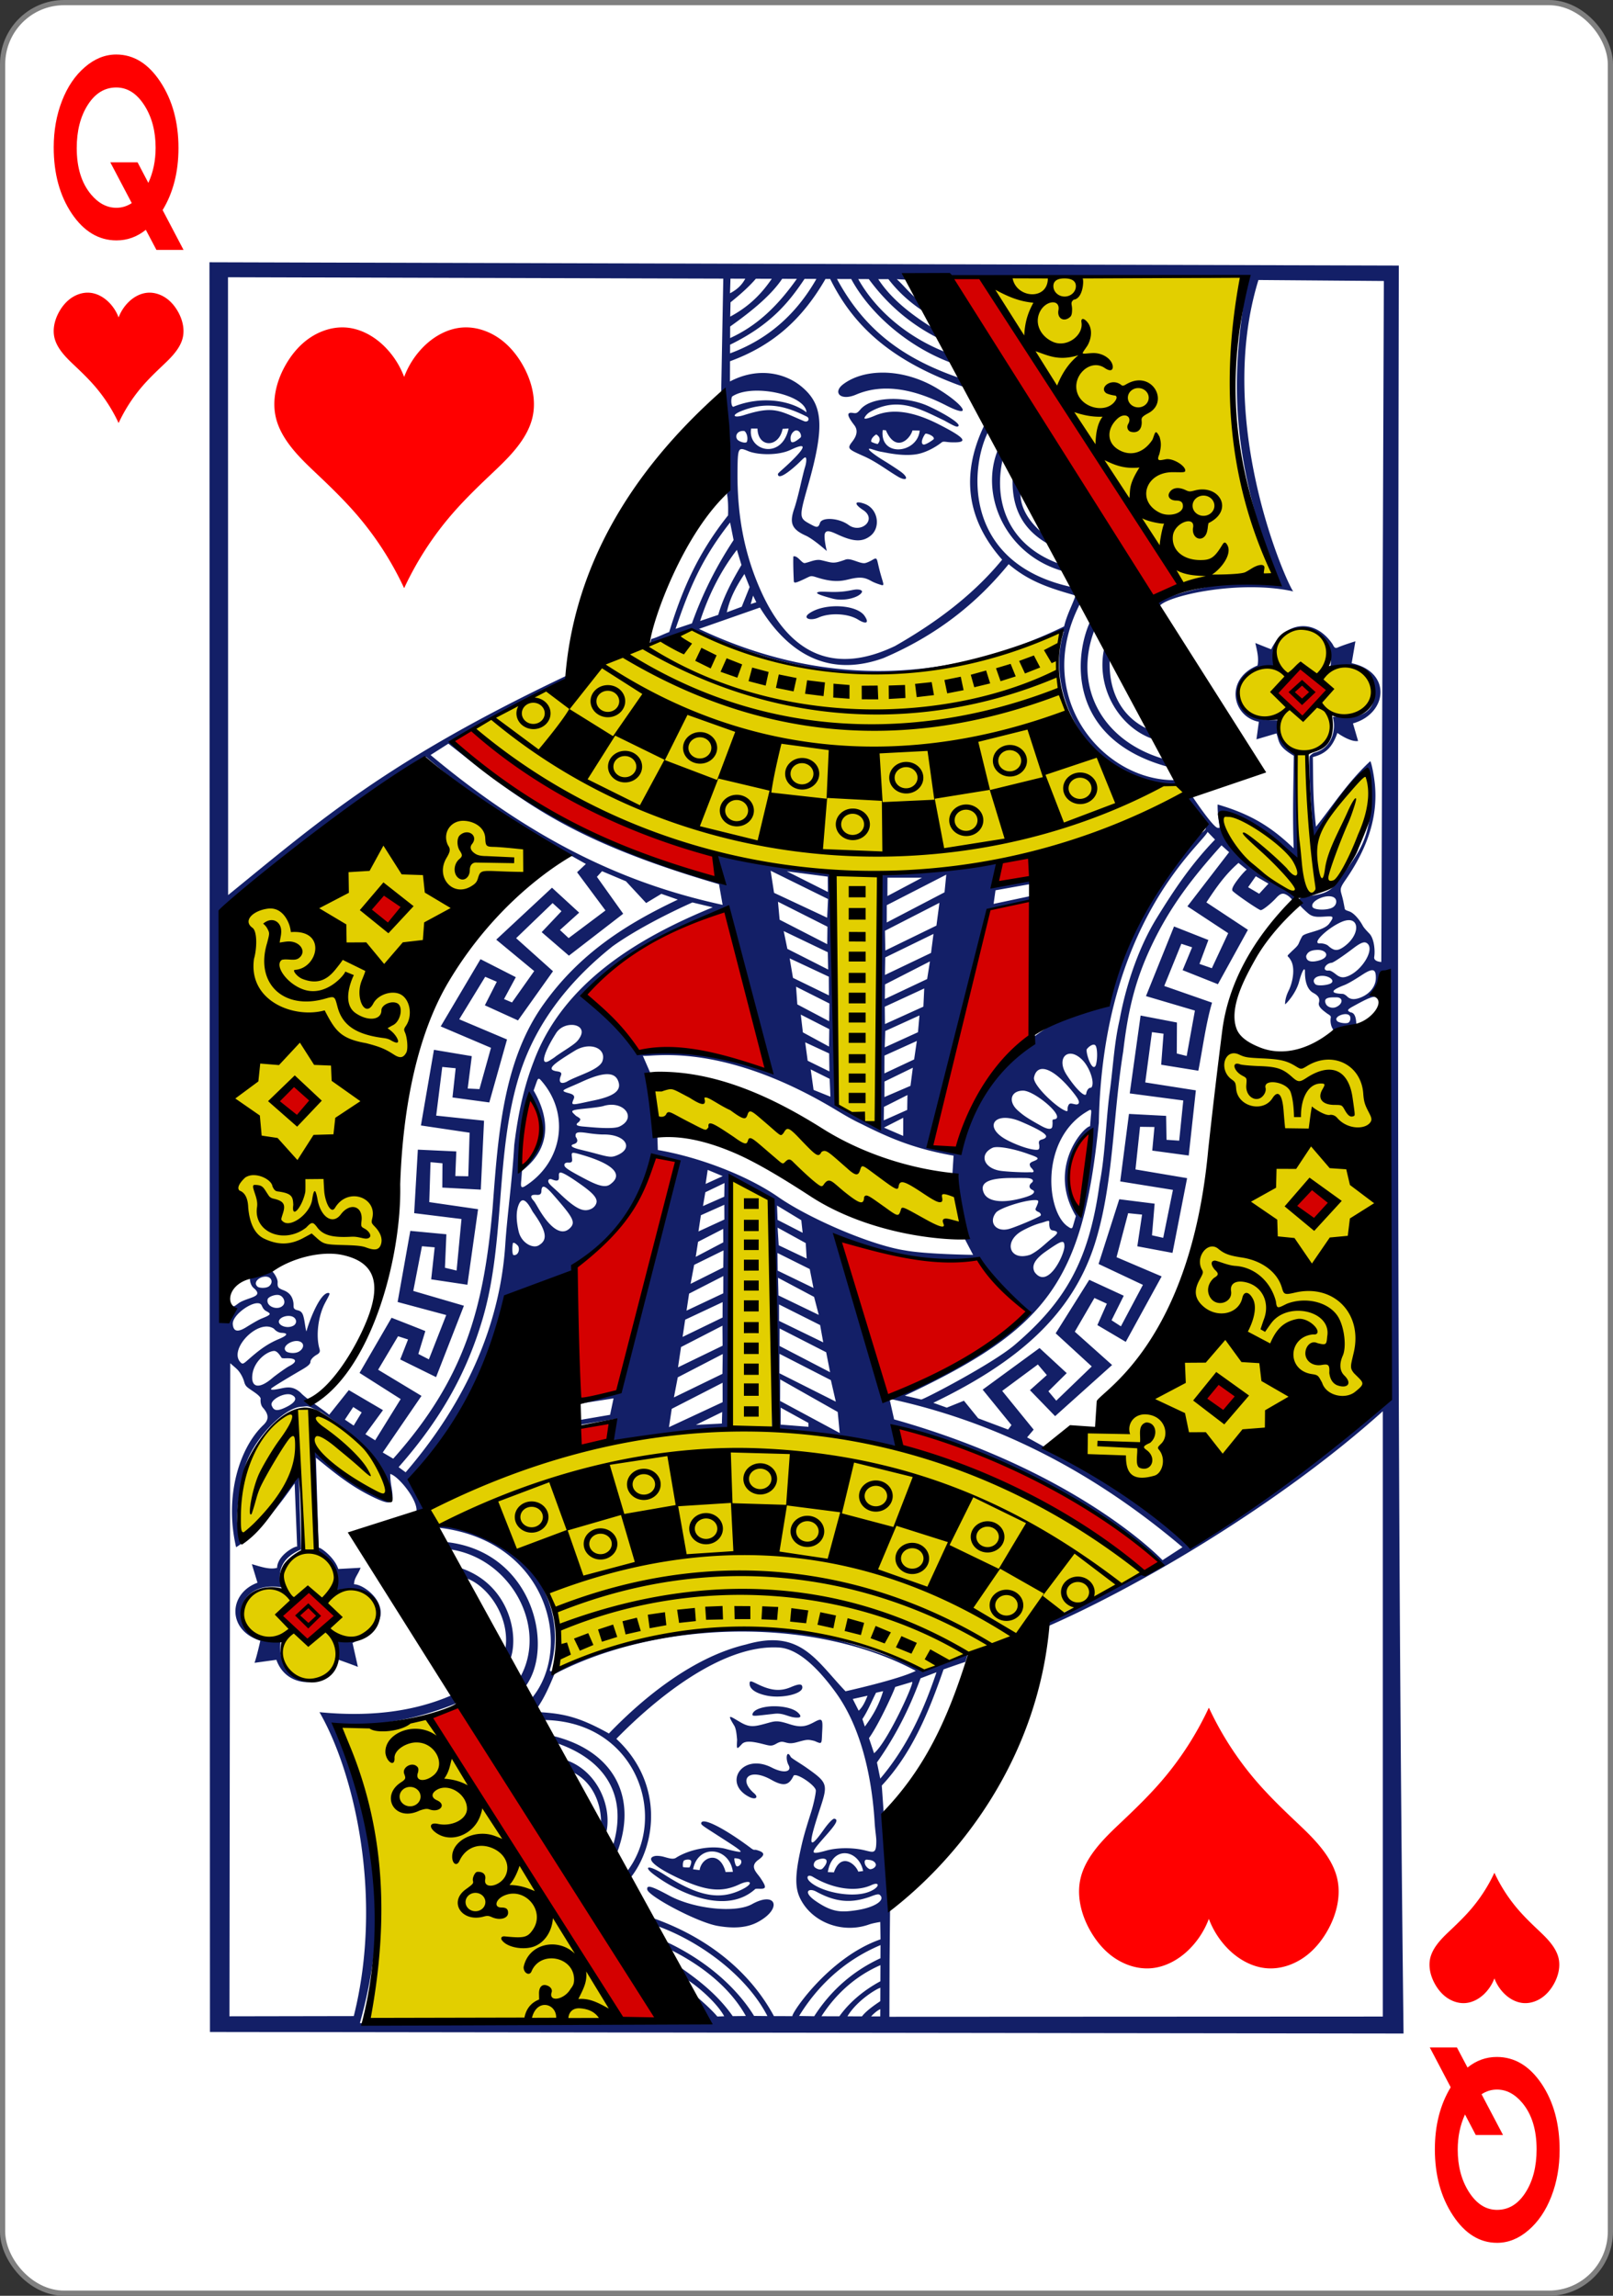 <svg xmlns="http://www.w3.org/2000/svg" width="234" height="333"><rect width="100%" height="100%" fill="#333333" stroke="none"/><g transform="translate(0 -719.362)"><rect width="233.244" height="332.244" x=".378" y="719.74" fill="#fff" stroke="gray" stroke-width=".756" rx="8.919" ry="8.946"/><g fill="red" aria-label="Q" font-family="Levenim MT" font-size="3.772" font-weight="700" letter-spacing="0" style="line-height:0%;-inkscape-font-specification:&quot;Sans Bold&quot;" word-spacing="0"><path d="M32.313 622.413H27.54l-1.868-2.4q-2.315 1.265-5.16 1.265-4.687 0-7.878-3.206-3.177-3.22-3.177-7.906 0-3.004 1.452-5.549 1.452-2.544 4.054-4.053 2.558-1.495 5.505-1.495 4.6 0 7.777 3.277 3.177 3.278 3.177 7.892 0 4.298-2.79 7.417zm-4.916-12.204q0-2.961-1.97-5.06-2.012-2.142-4.959-2.142-3.062 0-5.017 2.085-1.94 2.07-1.94 5.146 0 3.507 2.515 5.548 1.97 1.596 4.47 1.596 1.438 0 2.703-.56l-3.78-4.874h4.8l1.898 2.459q1.28-1.898 1.28-4.198z" font-size="29.439" style="line-height:1.25" transform="scale(.824 1.214)"/></g><g fill="red" aria-label="Q" font-family="Levenim MT" font-size="3.772" font-weight="700" letter-spacing="0" style="line-height:0%;-inkscape-font-specification:&quot;Sans Bold&quot;" word-spacing="0"><path d="M-251.727-837.182h-4.773l-1.868-2.4q-2.315 1.264-5.16 1.264-4.687 0-7.878-3.205-3.177-3.22-3.177-7.906 0-3.004 1.452-5.549 1.452-2.544 4.053-4.053 2.56-1.495 5.506-1.495 4.6 0 7.777 3.277 3.176 3.278 3.176 7.892 0 4.298-2.788 7.417zm-4.916-12.204q0-2.961-1.97-5.06-2.012-2.142-4.959-2.142-3.062 0-5.017 2.085-1.94 2.07-1.94 5.146 0 3.507 2.515 5.548 1.97 1.596 4.47 1.596 1.438 0 2.703-.56l-3.78-4.874h4.8l1.898 2.458q1.28-1.897 1.28-4.197z" font-size="29.439" style="line-height:1.25" transform="scale(-.824 -1.214)"/></g><path fill="red" d="M58.608 804.63a46.124 46.124 0 0 0-6.765-10.512c-1.75-2.043-3.673-3.924-5.62-5.77-1.523-1.443-3.072-2.877-4.317-4.573-.841-1.145-1.543-2.42-1.877-3.809-.606-2.516.053-5.213 1.296-7.473.728-1.324 1.66-2.541 2.807-3.509 1.705-1.438 3.93-2.297 6.136-2.11 2.023.172 3.914 1.206 5.39 2.624a12.346 12.346 0 0 1 2.972 4.537 12.346 12.346 0 0 1 2.97-4.537c1.477-1.418 3.369-2.452 5.392-2.624 2.206-.187 4.43.672 6.135 2.11 1.148.968 2.08 2.185 2.807 3.509 1.244 2.26 1.903 4.957 1.297 7.473-.335 1.39-1.037 2.664-1.878 3.81-1.245 1.695-2.794 3.13-4.316 4.572-1.948 1.846-3.871 3.727-5.62 5.77a46.124 46.124 0 0 0-6.766 10.513M175.349 967.094a46.124 46.124 0 0 1-6.765 10.513c-1.75 2.042-3.673 3.923-5.621 5.77-1.522 1.442-3.07 2.877-4.316 4.572-.841 1.146-1.543 2.42-1.878 3.81-.606 2.515.053 5.212 1.297 7.473.728 1.323 1.66 2.54 2.807 3.508 1.705 1.438 3.93 2.298 6.135 2.11 2.023-.172 3.915-1.205 5.391-2.624a12.345 12.345 0 0 0 2.971-4.537 12.345 12.345 0 0 0 2.971 4.537c1.477 1.419 3.368 2.452 5.391 2.624 2.206.188 4.43-.672 6.136-2.11 1.147-.967 2.079-2.185 2.807-3.508 1.243-2.26 1.902-4.958 1.296-7.474-.334-1.389-1.036-2.663-1.877-3.809-1.245-1.695-2.794-3.13-4.316-4.572-1.948-1.847-3.872-3.728-5.621-5.77a46.124 46.124 0 0 1-6.765-10.513M216.784 991.022a23.063 23.063 0 0 1-3.383 5.257c-.875 1.021-1.836 1.961-2.81 2.885-.761.721-1.536 1.438-2.158 2.286-.42.573-.772 1.21-.94 1.904-.302 1.258.028 2.607.65 3.737.363.662.829 1.27 1.403 1.755.852.718 1.964 1.148 3.067 1.054 1.012-.086 1.958-.602 2.696-1.312a6.172 6.172 0 0 0 1.485-2.268c.324.858.833 1.64 1.486 2.268.738.71 1.684 1.226 2.695 1.312 1.103.094 2.216-.336 3.068-1.054.574-.484 1.04-1.093 1.404-1.755.621-1.13.95-2.479.648-3.737-.167-.694-.518-1.331-.939-1.904-.622-.848-1.397-1.565-2.158-2.286-.974-.924-1.936-1.864-2.81-2.885a23.062 23.062 0 0 1-3.383-5.257M17.195 780.702a23.062 23.062 0 0 0-3.383-5.256c-.874-1.022-1.836-1.962-2.81-2.885-.761-.722-1.536-1.439-2.158-2.287-.42-.572-.772-1.21-.939-1.904-.303-1.258.027-2.607.648-3.737.364-.662.83-1.27 1.404-1.754.852-.72 1.965-1.149 3.068-1.055 1.011.086 1.957.602 2.695 1.312a6.172 6.172 0 0 1 1.486 2.268 6.173 6.173 0 0 1 1.485-2.268c.738-.71 1.684-1.226 2.696-1.312 1.103-.094 2.215.336 3.067 1.055.574.484 1.04 1.092 1.404 1.754.622 1.13.951 2.479.648 3.737-.167.694-.518 1.332-.939 1.904-.622.848-1.397 1.565-2.158 2.287-.974.923-1.935 1.863-2.81 2.885a23.063 23.063 0 0 0-3.383 5.256"/><g stroke-width="3.181"><path fill="#131f67" d="m202.925 757.881-172.539-.478.072 256.693 173.156.225c-1.018-85.587-.823-171.009-.689-256.44zm-20.363 2.095 18.196.144-.372 98.773s-1.134-.034-1.026-.725c.145-.926-.002-2.659-.7-3.39-.294-.308-.774-.793-.963-1.145-.474-.884-1.258-1.8-1.886-2.049-.313-.123-.675-.193-.722-.394-.043-.186-.143-.802-.275-1.369-.329-1.418-.627-1.375.352-2.782 3.391-4.877 4.707-9.368 4.297-13.827-.128-1.393-.498-3.198-.675-3.446-3.271 3.016-5.645 6.749-7.873 9.505-.48-3.95-.398-6.93-.458-10.095 1.743-.455 2.8-1.31 3.557-3.504 0 0 1.861 1.36 3.005 1.17l-.743-2.553c4.997-1.403 5.702-7.437-.188-8.731l.543-3.177s-1.781.546-2.565.898c-.39.15-.486.03-.757-.494-2.734-3.971-7.006-3.142-8.902.76l-2.298-.914c.245 1.082.539 2.18.323 3.261-4.837 1.978-3.665 7.436.189 8.163l-.346 2.547 2.905-.86c.419 1.2.2 1.89 2.514 3.245-.077 5.34-.183 8.678-.02 13.423-3.013-2.878-5.922-4.88-11.03-6.358 0 0-.052 1.15.238 2.898.096.576.078.492-.215.49-.665-.017-3.644-4.49-3.644-4.49s-.348.003-.653.282c-.358.327.455.935 1.594 2.515 1.334 1.849 1.205 1.77.148 2.595-6.005 4.688-14.72 22.578-13.273 24.325-3.786.198-18.563 6.852-21.294 20.662a15.153 15.153 0 0 1-.48 1.428l-4.262-.995c2.616-11.31 8.51-34.305 8.51-34.305s4.087-1.062 6.476-1.29l-.022-.892-5.626 1.194.278-1.971 5.308-.95-.013-.468-5.619.68.93-3.28s-12.614 1.675-17.13 1.534c.239 12.77-.889 23.374-.355 37.137l-6.15-3.481c-.513-9.582-.586-33.782-.586-33.782l-17.01-2.532.552 3.803c-14.089-5.227-28.224-10.04-38.607-20.203 6.433-4.542 17.157-9.031 17.157-9.031l-.349-.728c-26.373 12.49-36.184 21.196-49.452 31.993l-.019-89.613 71.851.2-.3 16.342s-.096.423-.232.57c-.894 3.956 1.602 10.992 1.08 14.412.232 1.057.142 3.02.142 3.02-4.31 5.43-6.602 10.592-8.536 16.914-.74.27-1.83.826-2.6 1.016l-.222.862c1.686-.851 6.464-2.234 6.464-2.234 21.226 9.673 36.859 7.373 53.608.291-2.7 8.664 3.056 19.71 12.584 22.06 1.09.268 2.957.5 4.027.244 1.068-.282-2.375-7.654-3.911-7.934-4.6-1.864-6.481-6.215-5.971-11.196l-.76-1.192c-1.593 6.048 2.163 12.207 7.347 13.725l1.384 2.826c-9.395-2.645-13.37-10.818-10.208-18.877.073-5.035-3.439-7.272-5.046-9.447-8.169-2.918-9.662-9.942-8.21-15.61 3.802 1.513-2.547-4.99-2.547-4.99-2.826 5.62-4.025 12.731 2.363 19.964-4.169 5.082-9.535 9.095-15.53 12.518-8.759 4.2-15.307 1.33-19.496-8.045-2.515-5.63-3.402-11.236-3.367-17.104.028-3.634.073-3.744 1.54-3.123 1.377.583 4.37.674 6.16-.174 2.44-1.156 2.323-.448-.338 2.07-.724.685-1.496 1.303-1.497 1.434-.006.746 1.131.122 2.754-1.359.593-.54 1.031-1.061 1.216-1.053.211.01.19.709-.057 1.463-.094.289-.396 1.513-.672 2.715s-.653 2.614-.836 3.14c-.727 2.084-.536 3.051 1.62 4.022 1.137.512 3.078 2.248 3.061 2.248 0 0-.458-1.898-.283-2.508.21-.732 1.149-.21 2.106.217 2.115.944 3.348.975 4.489.1 1.574-1.21 1.134-3.938-.803-4.655-1.421-.527-1.672-.045-.255.878 2.126 1.384-.285 3.504-2.09 2.179-1.412-1.037-3.87-1.16-4.147-.302-.262.812-.53.664-1.508.13-1.52-.83-1.532-.974-.238-5.521 2.449-8.61 2.224-11.774-.97-14.402-2.363-1.946-6.276-2.858-10.348-.718l.01-2.934c5.974-2.19 10.327-5.83 13.849-11.934l.682.002c3.457 7 9.07 12.039 19.65 15.755 4.125 3.8-5.205-10.894-2.232-4.88-5.614-2.036-10.61-5.963-13.35-10.862l1.533.005c1.606 2.167 4.864 6.123 10.679 8.866.527.412 1.039-.01 1.039-.01s-4.861-7.112-5.654-8.803l48.832-.163c-1.591 11.015-3.818 22.984 4.688 44.475-4.02-1.973-20.185 2.15-17.345 2.984 1.432-1.522 11.732-3.74 19.34-2.051-.628-.506-11.521-24.154-5.054-45.167zm5.053 45.167c.014.011.027.016.03.005-.01-.003-.02-.003-.03-.005zm-37.888 42.405.04 1.727.387-.084-.218-1.68zm-43.756-87.768 2.143.007c-.474.896-1.164 1.566-2.212 2.116zm3.686.012 2.306.007c-1.806 2.645-3.723 4.244-6.033 5.491l.048-2.075c1.337-1.078 2.613-2.193 3.679-3.423zm3.813.012 2.129.007c-2.904 4.103-5.88 6.853-9.681 8.589l.007-1.68c2.35-1.682 5.684-4.154 7.546-6.916zm3.249.01 1.72.006c-2.978 5.214-7.118 8.808-12.53 10.797l.006-1.255c5.93-2.903 8.532-6.157 10.804-9.547zm4.704.016 2.067.007c2.817 5.231 8.69 10.19 15.152 12.377l.98 2.121c-8.518-2.865-14.151-7.022-18.199-14.505zm5.983.02 1.476.004c1.545 2.01 3.42 3.645 5.613 5.005l1.33 2.406c-2.96-1.859-6.263-4.115-8.42-7.416zm2.693.008 1.65.086 2.17 3.38c-1.451-.762-2.548-2.306-3.82-3.466zm-1.945 13.553c-2.262-.017-4.321.555-5.816 1.675-1.578 1.184-.425 2.483 1.843 1.516 3.862-1.647 8.29-.885 13.064 1.557 4.019 2.055 2.616-.078-1.132-2.363-2.57-1.587-5.396-2.366-7.959-2.385zm-18.197 2.616c3.244.035 6.956 1.378 7.04 3.142-2.145-1.675-6.467-2.499-10.623-.799-.317-.063-.358-1.11-.167-1.491.895-.608 2.276-.867 3.75-.852zm19.644 1.201c-2.052-.007-3.93.484-4.802 1.55-.445.506-.562.56-1.05.483-.955-.15-.903.362.18 1.765.527.681.437 1.454-.273 2.373-.815 1.054-.657 1.095 1.754 2.176 1.842.838 3.32 2.024 4.993 3.002 1.196.63 1.437.08.334-.749-.379-.284-1.5-1.032-2.509-1.645-1.71-1.039-2.963-2.087-1.603-1.619.624.185.784.262 1.47.373 1.764.359 3.507.562 4.989.29 1.063-.194 2.45-.84 3.59-1.748.292-.124.579.009 1.284.037 2.697.105 2.104-.63-1.762-2.6-3.826-1.95-6.831-2.314-9.287-1.258-1.04.448-1.635.558-1.483.274.158-.296.448-.64.915-.889 3.97-2.184 7.149-.353 10.636 1.309 1.496.832 1.9 1.049 2.08.785.229-.338-1.666-1.596-4.211-2.788-1.492-.723-3.435-1.115-5.245-1.121zm-12.68 2.503c.67.246.367.955-.245.73-3.654-1.535-4.385-2.28-8.753-.884-1.443.46-2.012.047-.24-.65 3.858-1.481 6.651-.464 9.239.804zm-2.514 1.784c-1.009 4.662-6.016 3.207-5.438.006l.922.007c.06 2.818 3.108 2.809 3.64.04zm29.148.103 1.34 2.68c-2.978 6.726.995 15.81 9.702 18.011 0 0 1.399 2.006 1.122 2.259-16.348-3.408-15.035-17.857-12.164-22.95zm-15.499.125.459.025c1.4 3.256 3.46 1.394 3.864.022l1.044.027c-.332 3.366-5.848 3.92-5.367-.074zm-12.611.053c.662-.07.884.853.698 1.022-.051.046-1.266 1.133-1.412.49-.213-.939.438-1.467.714-1.512zm-7.633.07c.056 0 .113.003.173.01.41.291.562 1.159.345 1.605-.243.233-1.224-.09-1.413-.438-.29-.511.055-1.185.895-1.177zm26.536.397c.322.013 1.21.372 1.122.768-.022.1-1.262.94-1.54.802-.536-.267.21-1.476.316-1.551.018-.013.055-.02.102-.019zm-7.23.123c.007-.002.017-.002.02 0 .095.066.883.524.208 1.364-.046.058-.942-.24-.956-.338-.07-.49.604-.992.727-1.026zm19.803 5.971c-.214 3.871.861 7.634 5.415 10.062l-.976-1.664c-1.167-.867-3.608-3.339-3.291-6.271zm-41.002 6.789.505 2.549c-2.526 3.858-4.447 7.65-6.044 12.086l-2.375.795c1.905-5.595 3.663-10.027 7.914-15.43zm.983 3.97.664 2.192c-1.241 2.101-2.568 4.475-3.373 7.24l-2.625.888c1.194-3.663 2.932-7.22 5.334-10.32zm8.31.933a.48.48 0 0 0-.116.014c-.03.432-.029 1.624.063 3.59.017.373.412.218 1.528-.306.973-.456.873-.53 1.814-.235 2.603.836 3.79.48 4.81.24 1.555-.365 2.188-.213 3.09.29.495.278 1.172.483 1.306.529.714.243.443-.05-.039-1.84-.541-2.015-.305-2.235-1.178-1.713-.191.114-.745.396-1.047.427-.758.08-2.022-.786-2.778-.515-1.832.658-1.815.483-3.512.092-.848-.196-1.663.281-2.401.414-.422.047-.952-.989-1.54-.987zm31.116 1.144c3.08 2.636 6.254 3.545 9.697 4.55-.42 1.305-1.257 2.772-1.65 4.477-17.971 8.728-35.996 8.394-52.97.362l8.836-3.095c4.791 7.752 10.963 9.837 17.92 7.329 7.776-3.321 13.541-7.958 18.167-13.623zm-38.334 1.423.756 1.899-1.146 2.855-2.167.805c.422-1.946 1.228-3.544 2.557-5.559zm16.202 2.251c-.537.022-1.349.354-3.198.358-1.002.002-1.786-.084-2.174-.012-.807.148.134.485 1.936.969 1.802.481 4.009-.23 4.285-.954.068-.177-.169-.39-.849-.361zm-14.946.886.47.964-.811.266zm47.69.697 1.328 2.83c-2.338 4.645-3.926 17.392 11.548 21.41l.67 1.827c-10.543.157-21.06-12.293-13.547-26.067zm-35.472.847c-1.513-.019-3.1.325-4.123 1.072-.925.673.202 1.103 1.404.566 1.556-.696 4.15-.63 5.67.259 1.162.74 1.77.612.995-.511-.608-.881-2.23-1.364-3.946-1.386zm67.618 3.394c4.049-.049 4.45 5.323 3.66 5.782.228-.07.92-.257 1.905-.23 2.966.082 4.507 1.607 4.67 3.818.163 2.228-1.668 3.463-4.33 3.331-.989-.049-1.67-.144-1.625.018.488 1.782-.12 4.463-2.667 5.125-.292.076-.71.452-.72.587-.201 2.823.63 12.524.63 12.524s4.8-7.416 5.877-8.54c2.11-2.65 2.49-2.41 2.477 2.004-.37 6.123-1.436 7.524-5.347 12.65-1.675 2.208-5.616 1.033-5.264 2.531.077.33.716.926 1.353 1.49.409.362.832.59 1.79.563 1.684-.046 2.34-.36 1.33.992-.8 1.07-3.597 1.283-3.914 1.84-.738 1.295-.235 1.01-1.492 2.146-.963.97-.627.476-.193 1.278.681 1.036.388 3.098-.297 4.486-.559 1.13-.5 1.939-.5 1.939.01.094 1.563-1.475 2.037-3.293.395-1.512.852-2.269.846-1.422-.009 1.07.187 2.523 1.225 3.08.822.441.939.88.8 1.418-.144.557.497 1.05 1.13 1.518.148.139.647.322.593.616-.173.93.23 2.024.961 2.205.326.15 2.404-.007 2.751-1.09-.032-.345.004-1.767-.823-1.851-.583-.252-.522-.4.365-.886 1.327-.727 2.289-1.249 2.943-1.359.876-.107 1.72-.985 1.72-.985l-.053 58.455c-7.879 7.42-16.512 14.804-27.887 22.05-6.576-5.113-13.762-10.29-21.398-14.175l-2.637-1.457.952-1.12-4.567-5.62 5.178-3.832 1.302 1.537-2.452 2.19 3.652 3.768 8.266-7.418-5.41-4.83 2.845-4.893 1.804.827-1.376 3.105 4.12 2.433 5.204-9.494-6.543-2.786 1.684-6.383 2.02.205-.689 4.598 5.103.955 2.119-10.84-7.49-1.265.66-6.183 2.092.03-.318 3.42 5.292.716 1.034-9.452-7.343-1.151.974-7.296 1.68.228-.343 4.5 5.389.87c.604-3.05 1.101-6.881 1.992-9.872l-6.936-2.42 2.482-6.12 1.562.51-1.377 3.317 5.12 2.036 4.351-7.889-6.023-3.977c1.36-2.076 2.72-4.048 4.66-5.727l1.183.962s-.437.362-1.11 1.218c-.817 1.04-1.074 1.565-.964 1.837.109.268 3.83 2.832 4.113 2.834.33.003 1.571-1.038 2.212-1.738.685-.749 1.043-.82 1.747-.348.14.094.343.28.487.44.17.19.237.348.253.468a.343.343 0 0 1-.052.245c.06-.052.19-.143.47-.286.508-.26-.976-1.478-2.192-2.111-3.634-1.906-7.904-5.488-8.877-9.956-.356-2.006 5.228.424 9.068 3.993.582.54 2.745 2.495 2.745 2.495-.297-5.161-.731-10.405-.466-15.627l-.848-.55c-1.187-.773-1.64-2.035-1.744-3.3-.071-.87.737-1.314-1.105-1.262-3.834.019-6.04-3.332-3.704-6.183.835-1.067 4.374-1.578 4.37-1.553-.891-3.421 1.829-5.247 3.828-5.413zm-1.545 39.753c-.073.063-.042.064 0 0zm5.205-33.971-.107.033a.232.232 0 0 0 .107-.033zM65.05 827.227c10.675 8.387 17.486 14.03 39.255 20.39l.528 2.994c-12.52-2.722-26.17-8.193-42.37-21.736Zm-3.23 1.92c6.757 5.886 13.69 10.375 20.71 14.145l2.464 1.385-1.278 1.204 4.119 5.543-5.341 4.007-1.263-1.174 2.789-2.515-3.942-3.618-8.089 7.532 5.507 4.557-3.22 4.552-1.158-.49 1.712-3.174-5.122-2.612-5.775 9.752 7.295 3.105-1.673 5.99-1.705-.085.593-4.697-5.49-.919-1.89 10.973 7.063 1.05-.192 6.322-1.883-.034.146-3.571-5.58-.259-.533 9.213 6.865.847-.71 7.476-1.69-.406.207-4.855-5.232-.493-1.841 10.317 7.054 1.891-2.519 6.427-1.53-.783 1.016-3.318c-1.285-.525-4.9-1.932-4.9-1.932l-4.644 8.001 5.969 3.794-3.704 5.98-1.417-.887 2.554-3.488-4.959-2.908-2.844 3.571c-1.198-.97-3.353-2.32-4.173-3.221-.878-.746-1.547-.861-2.681-.618-.895.193-1.757.34-1.558.047.097-.144 1.8-1.197 4.399-2.712.727-.424 1.3-.795 1.292-1.176-.005-.284.396-.734.92-1.025.581-.323.453-.625.36-.962-.494-1.804-.167-4.614.82-6.503.66-1.264.866-1.491.438-1.494-1.263.146-2.818 4.378-3.117 5.571-.098-.095-.232-1.213-.32-1.643-.158-.777-.274-1.258-.946-1.409-.804-.18-.547-.536-.627-1.096-.13-.91-.591-1.487-1.43-1.812-.806-.312-.894-.437-.855-1.182 0-.585-.655-1.579-1.144-1.896l-2.804.906c-.223.685.067 1.574.528 1.899 1.402 1.231-.657 1.241-2.07 2.036-.382.227-.84.723-1.148.558-.894-.275-.833 2.204-1.712 1.89l.437-59.458c7.53-7.174 29.452-22.117 29.452-22.117zm113.367 10.882 1.075 1.113c-3.36 3.48-5.802 7.066-8.495 11.446-2.297 3.737-4.29 8.974-5.345 14.689-.812 3.497-.948 7.059-1.456 10.639-.517 3.851-.633 9.04-1.444 13.106-1.512 11.155-4.916 17.082-12.293 23.39-3.242 2.772-13.314 7.995-13.588 7.943l-2.381-.555c20.65-9.711 25.83-16.439 28.147-39.577.546-29.038 14.842-40.24 15.78-42.194zm2.019 1.95 1.101.99-6.048 7.855 5.917 3.893-2.371 5.083-1.795-.624 1.291-3.469-4.982-1.964-4.07 10.102 7.099 2.099-1.196 6.587-1.434-.363.022-4.492-5.271-1.012-1.576 11.294 7.766 1.025-.592 5.83-1.838-.124-.058-3.473-5.39-.281-1.27 9.79 7.648 1.228-1.41 6.954-1.629-.364.384-4.589-5.13-.644-3.003 9.388 6.434 3.031-3.195 6.015-1.356-.882 1.77-3.557-5.006-2.309-4.871 7.76 5.236 4.805-5.151 4.966-1.14-1.363 2.657-2.633-3.942-3.641-8.251 6.036 4.181 5.142-.496.645-4.332-1.628-2.068-2.55-2.488 1.002-1.958-.7c12.175-5.865 20.108-12.686 23.411-23 1.814-5.702 2.37-11.93 2.976-18.206.314-3.26.64-6.533 1.162-9.753.619-5.26 1.505-9.672 3.828-14.74 2.818-6.147 6.231-10.474 10.434-15.158zm-65.41 3.681 8.33 4.104-.132 2.707-7.7-3.605zm2.348.084 5.944.774.017 2.222zm-26.807-.016 3.467 1.46 2.93 3.156 2.21-1.333 2.39.838c-7.574 3.576-14.3 7.863-19.553 15.28-5.853 8.264-6.541 19.107-7.326 29.571-1.296 14.435-4.007 24.568-14.408 36.24l-1.524-.898 5.622-8.21-6.29-3.794 2.89-4.855 1.45.467-1.136 2.898 5.204 2.564 4.036-10.356-7.345-2.147 1.257-6.483 1.848.157-.507 4.645 5.252.786 1.548-10.96-7.078-1.027.18-5.793 1.735.161-.023 3.524 5.584.297.47-10-6.942-.736.882-7.06 1.945.19-.464 4.236 5.343.725 2.57-9.135-6.934-2.929 3.77-6.163 1.683.722-1.734 3.415 4.809 2.19 5.077-7.135-5.348-4.792 5.289-5.092 1.289 1.178-2.873 3.039 3.953 3.41 7.874-6.08-3.813-5.353zm49.94.5-.253 2.562-8.382 4.375.004-2.51zm44.897.236 1.844 1.067-1.345 1.468-1.61-.949zm-48.416.206-5.02 2.664.01-2.666zm59.071 2.692c.262.006.502.06.687.172.503.306.428 1.057-.143 1.424-.743.479-2.774.44-2.973-.056-.287-.716 1.296-1.568 2.43-1.54zm-79.965.798 7.176 3.618-.035 2.534-6.906-3.547zm23.42.156-.434 3.301-7.417 3.614-.05-2.864zm-35.833-.055 2.945.704c-10.93 4.476-21.74 10.984-25.98 22.387-1.322 3.412-2.22 7.212-2.814 12.078-.29 5.134-1.023 10.184-1.302 14.465-.566 8.716-3.707 20.513-14.453 33.022l-1.02-.749c6.591-7.472 10.028-14.256 12.163-21.427 3.382-11.411 1.774-24.022 5.378-35.508 2.198-6.988 6.73-13.228 13.506-18.616 4.713-3.369 11.577-6.356 11.577-6.356zm4.95.974c.032-.001.047 0 .051.01 2.618 8.273 5.833 23.349 5.833 23.349-6.996-3.164-18.665-2.627-18.665-2.627s-6.535-7.867-7.804-8.518c5.274-6.544 19.584-12.171 20.585-12.214zm90.236 1.594c1.614-.042 1.49 2.23-.559 3.768-1.046.786-1.529.673-2.296.04-.226-.283-.882-.486-1.363-.434-1.145-.008 1.126-2.194 3.143-3.094.417-.186.776-.272 1.075-.28zm-81.944 1.585 6.4 3.068.05 2.51-5.92-3zm21.73.41-.357 2.758-6.687 3.196.045-2.542zm62.458 1.23c.221-.018.393.062.554.228.906.942-.834 3.782-2.798 4.629-.754.325-1.217.27-1.842-.232-.304-.244-.753-.565-1.011-.541-1.123.103-.5-1.062.406-1.127.25-.018 1.825-1.102 3.017-2.014.799-.611 1.304-.912 1.674-.943zm-6.786 1.087c1.417-.027 1.928 1.067.248 1.539-1.196.336-1.862.092-1.856-.653.254-.763.977-.85 1.608-.886zm-76.536 1.229 5.678 2.66.015 2.709-5.214-2.541zm20.35.439-.407 2.56-6.136 2.896.023-2.118zm64.194 1.283c.387.023.5.424.494 1.134-.01 1.176-.854 2.259-2.118 2.786-.926.386-1.578.353-2.036-.106-.21-.209-.5-.378-.65-.384-1.979-.079-1.658-.55.238-1.278.668-.256 1.98-1.093 2.603-1.501.7-.46 1.167-.67 1.469-.651zm-7.264.811c.97.007 1.822.644 1.284 1.052-.418.317-1.984.466-2.292.177-.584-.55-.06-1.236 1.008-1.229zm-76.353 1.575 4.838 2.436-.035 2.575-4.62-2.44zm18.593.258-.122 2.637-5.574 2.525-.027-2.515zm59.871 1.287c.941.066.82.91.057 1.318-.57.363-1.305.169-1.603-.26-.673-1.194.865-1.045 1.546-1.058zm1.879 2.713c.155.292.066.813-.243.977-.414.16-1.484-.012-1.648-.301-.135-.238-.104-.363.16-.604.44-.321 1.424-.558 1.73-.072zm-79.656-.208 4.132 2.108-.035 2.529-3.796-2.06zm17.214.122-.213 2.433-4.825 2.197.076-2.372zm-50.431 1.37c1.032.014 1.827.654 1.215 1.74-.382.678-.669.928-2.324 2.002-.676.439-1.262.84-1.307.892-.045.053-.476.327-.76.507-1.484.945-.963-1.035.895-3.95.533-.836 1.478-1.202 2.28-1.191zm50.05 2.332-.391 2.678-4.315 2.025.009-2.581zm-16.196.198 3.476 1.61.041 2.61-3.156-1.549zm41.835.338a.318.318 0 0 1 .28.123c.284.371.324 1.97.04 2.874-.491 1.062-1.43-1.626-1.32-2.307.204-.308.665-.679 1-.69zm-73.211.249c1.408-.02 2.423.875 1.941 2.195-.554 1.274-3.736 2.067-5.173 2.942-.94.428-1.165-.04-.873-.791.135-.347.239-.619-.476-.719-1.736-.242-.675-1.021 2.516-2.987.7-.431 1.424-.631 2.065-.64zm69.841 1.06c.5-.003 1.115.27 1.748.912 1.09 1.104 1.872 3.424 1.273 4.024-.457-.048-.686.575-.71.828-.073.73-1.505-.607-2.857-2.712-1.09-1.696-.553-3.044.546-3.051zm-58.66.203c4.293-.014 12.488.835 23.81 7.45 1.444.846 2.888 1.777 4.522 2.53 4.297 2.165 7.844 3.635 13.389 4.61l-.168 2.66c-.053.84 1.422 5.707.727 8.439-1.018-.022.98.81.98.81l1.294 2.476s-6.812-.075-9.906-.65c-4.985-.768-14.074-4.715-18.463-7.811-4.559-3.122-11.453-5.727-17.367-6.747l-.073-2.288s-.558-7.837-1.026-8.91l-1.08-2.481c.267.1 1.41-.082 3.36-.088zm35.812 1.833-.341 2.627-3.784 1.63.008-2.251zm18.828.179c1.057.005 2.653 1.157 4.472 3.454.41.517.726.966.785 1.276.054.286-.137.45-.44.414-.72-.123-.983-.365-1.188.463-.05.205.077.577-.17.509-1.281-.353-4.936-3.794-4.706-4.889.172-.823.612-1.23 1.247-1.227zm-33.645.065 2.749 1.368.112 2.59-2.445-.984zm-29.605.693c.846-.023 1.37.288 1.636.897.642 1.467-.508 2.346-3.916 2.997-2.962.642-2.901.683-2.484-.334.277-.674-.637-.752-1.147-.933-.862-.305-.155-.397 2.333-1.535 1.563-.715 2.732-1.07 3.578-1.092zm-9.85.661c.085-.006.185.068.33.237 4.285 4.843 3.152 11.878-2.308 15.335-.62.378-.64.026-.567-.728l.112-1.434c.03-.285 6.27-3.807 1.694-11.704l.391-1.112c.125-.355.208-.583.348-.594zm70.282 1.728c1.699.011 6.45 4.034 4.42 4.17-.24.017-.159.304-.16.486-.001.182-.014.53-.07.66-.147.35-.702.279-1.556-.193-2.165-1.197-2.656-1.578-3.403-2.238-1.471-1.299-1.046-2.898.77-2.885zm-16.789.634-.039 2.161-3.401 1.513.027-1.953zm-43.044 1.413c2.286-.065 3.564 2.05 1.277 3.151-.915.441-3.919.12-5.316.002-1.577-.133-.644-.565-.557-.695.217-.33.386-.38-.435-.837-.651-.64-1.025-.797.61-.989.793-.093 2.72-.26 3.387-.46a4.01 4.01 0 0 1 1.034-.172zm69.573.74c.168-.007.15.252.078.925l-.117 1.443c-1.042.15-6.236 6.091-2.06 13.034l-.357 1.23c-.163.608-.216.697-.76.318-3.14-2.026-4.124-12.295 2.415-16.519.426-.259.67-.426.801-.431zm-12.285 1.163c.608.012 1.351.173 2.203.536 1.983.844 3.3 1.525 3.607 1.974.19.277-.11.506-.511.612-.486.127-.546.315-.416.843-.003.306.08.645-.333.664-.767.035-2.477-.47-4.206-1.34-2.92-1.467-2.515-3.332-.344-3.289zm-14.857-.015-.01 2.628-2.785-1.203zm-46.779 2.109c.296.008.687.058 1.201.136.629.094 1.604.187 2.108.18 3.18-.04 4.489 2.016 1.862 3.05-.719.283-1.017.25-2.978-.283-.939-.256-2.089-.525-2.558-.65-.944-.252-1.27-.529-.644-.724.583-.182.635-.555.274-1.051-.087-.496.085-.677.735-.658zm73.893.239c-.466 4.068-.846 7.238-1.524 11.219-.484-.179-3.887-7.695 1.524-11.22zm-13.388 1.905c1.035.02 2.78.395 4.477 1.02 1.483.51 1.67.646.642 1.049-.62.243-.546.462-.364.838.28.283.814.848-.029.731-.999.067-3.623-.08-4.423-.212-2.395-.398-3.04-2.401-1.072-3.325.158-.074.424-.108.769-.101zm-61.575.83c.222 0 .627.111 1.363.329 4.299 1.272 6.038 2.802 3.925 4.273-.613.427-1.56.242-3.347-.69-1.828-.953-2.744-1.475-3.084-1.812-.337-.335-.151-.717.369-.683.714.046.608-.287.553-.843-.038-.39-.064-.575.221-.575zm11.607.405 3.297.704-8.364 33.357c-2.815.742-4.438 1.061-6.418 2.04l5.701-.891-.503 2.385-5.176.885-.12.712 5.93-.972s-.22 2.278-.43 3.16c5.658-.404 11.25-1.843 16.937-1.866 0 0 .237-26.345.227-29.217-.01-3.103.031-6.813.031-6.813l5.691 3 .817 33.208 17.85 2.747a223.54 223.54 0 0 1-.598-3.129c13.228 3.66 26.634 9.053 38.477 20.144-5.541 2.755-10.778 5.488-16.16 8.136l-.784 1.035c13.647-5.853 34.404-18.047 49.41-31.55v87.801l-71.581.033.025-8.214.069-7.34c-.273-4.71.63-9.891-.91-13.846l-.29-4.139c4.43-4.74 6.836-10.728 8.963-16.847 0 0 2.126-.755 3.161-1.089l.361-1.202c-2.056.964-6.771 2.578-6.771 2.578.508-.366-9.997-4.504-16.491-5.488-10.716-1.625-25.145-.034-36.664 5.212-.564.367-.804.357-.661-.12 2.704-8.988-2.887-18.038-12.748-20.687-2.092-.562-3.806-.564-3.806-.564l.175.788c16.125 1.737 19.85 17.543 13.612 24.86-1.637 2.416-1.888 3.122 1.53 3.052 13.812-.06 18.559 14.256 12.234 22.149.017-.062.507.922.507.922 3.943-4.789 5.023-13.907-1.91-20.34 5.163-5.297 15.067-13.768 23.604-13.243 3.107.191 6.161 3.687 8.193 6.476 4.303 5.906 5.384 14.136 5.673 18.829.07 1.23.244 2.123.244 2.77 0 1.878-.387 1.652-1.696 1.334-1.642-.398-3.897-.421-5.565.044-2.68.747-2.246.317.147-2.41 1.412-1.61 1.602-2.107 1.021-2.215-.177-.033-.775.519-1.559 1.627-2.363 3.344-2.175 1.969-.456-3.252 1.117-3.394 1.006-3.631-1.995-5.753-.992-.701-2.213-1.384-2.32-1.597-.563-1.116-.805.281-.3 1.202.493.9-.56 1.307-2.405.375-4.341-2.247-7.19 2.264-3.315 4.235.913.465 1.426.087.72-.521-2.381-2.055-.713-3.773 2.512-1.95 1.864 1.053 2.575.72 3.205-.59.348-.532 3.241 1.402 3.235 2.149-.004.49-.346 2.057-.679 3.107-.94 2.961-1.195 3.881-1.605 5.802-.742 3.483-.73 5.27.046 6.803 1.737 3.439 6.138 5.072 9.965 3.703.556-.199 1.62-.362 1.62-.362l.037 2.519c-7.547 2.62-13.023 10.858-12.776 11.14l-2.688-.004c-3.544-6.575-9.803-11.538-17.772-14.296 0 0-.954-1.484-.106 1.222.049 1.084 1.275 2.617 2.269 3.154 3.784 1.797 8.787 4.979 11.536 9.902l-1.905.022c-2.309-3.287-5.308-5.51-8.154-7.452-.67-.133.467 5.949 3.199 7.833l-49.136.633c3.4-12.144 4.094-25.63-3.696-43.336 6.513.391 12.295-.885 17.598-3.01l-.474-1.261c-6.042 2.649-12.663 3.152-19.286 2.504 4.993 8.638 9.323 26.719 4.976 44.081l-18.034.032.108-94.726s.702.598.923.805c.564.528.944 1.316 1.103 1.886.203.729.421.774 1.542 1.557.538.376.848.706.847.899-.032.215-.042.88.32 1.289.987 1.113.809 1.824.063 2.538-3.47 3.322-5.662 10.319-3.942 17.713 4.11-2.544 8.358-9.219 8.492-9.23l.363 9.136c-.364-.076-2.872 1.29-2.909 3.085-1.135.309-2.516-.218-3.664-.535l.819 2.693c-4.215 1.542-4.461 6.875.41 8.414 0 0-.453 2.084-.84 3.204l3.169-.437c1.82 5.096 8.889 3.49 8.868-.062 0 0 2.146.754 2.96 1.09l-.78-3.473c8.044-3.687 2.055-8.567.221-8.503.029-.97.51-1.274.955-2.403l-3.244.178c-.588-1.794-2.763-3.267-2.845-3.071l-.399-13.075c2.445 1.99 4.85 4.03 8.095 5.617 2.995 1.465 3.302 1.141 2.867-1.373-.197-1.134-.177-1.878-.177-1.878 1.125.249 3.952 3.676 3.809 5.362 1.032 1.257 1.986-2.113-.679-4.994 7.148-6.887 12.618-18.323 13.805-26.125l9.483-3.46.112-1.142c6.467-3.98 9.852-9.532 11.647-15.82zm7.874 2.068 2.176.908-2.479 1.13zm-21 .484c.42.18 1.055.57 1.926 1.167 1.847 1.264 2.925 2.134 2.958 2.897.016.377-.285.864-.753 1.092-1.12.546-2.19.093-4.6-2.209-.778-.744-1.3-1.142-1.537-1.472-.276-.385-.07-.746.39-.589 1.96.828.269-1.458 1.617-.886zm66.733.688c.403.003.722.012.921.05.524.1.675.375.349.643-.505.414-.363.835.144 1.062.348.155.205.48-.217.702-.246.13-.623.269-1.137.416-2.976.852-5.166.588-5.735-.698-.654-1.477.61-2.19 4.244-2.175.54.002 1.027-.003 1.43 0zm-43.296.737-.033 1.977-3.09 1.363.343-2.004zm-26.229.533c.271.016.714.403 1.356 1.137 2.963 3.388 3.362 4.04 2.384 4.933-1.159 1.059-2.776.027-4.51-2.94-.233-.398-.518-.91-.688-1.096-.638-.697-.355-.913.456-.853.444.033.656-.111.67-.535.013-.448.122-.658.332-.646zm71.315 1.939c.542.002.5.173.257.756-.188.516-.493.682.291 1.01.13.06.419.391.156.534-.622.387-3.4 1.548-4.406 1.854-1.953.593-3.148-.883-1.997-2.342.482-.611 3.785-1.71 5.43-1.804.101-.005.192-.008.27-.008zm-72.886 1.722c1.967 2.74 2.21 4.017.903 4.81-.827.58-2.581-.262-2.976-2.028-.302-1.353-.438-2.766.041-3.887.726-1.697 1.828.822 2.032 1.105zm27.773-1.042.007 2.137-3.759 1.733.355-2.353zm7.647.11 3.52 2.129.197 1.822-3.639-1.87zm39.354 2.23c.093.002.143.041.142.143-.003.251-.074 1.145.453 1.228 1.038.163.8.462-.11 1.184-.988.804-1.891 1.76-3.08 2.344-3.063 1.038-4.013-1.961-1.112-3.509 1.002-.534 1.91-.902 2.586-1.077.508-.13.917-.316 1.12-.312zm-39.27.973 4.08 2.245.135 2.246-4.056-1.929zm-7.887.182.008 1.953-4 2.106.34-2.184zm16.516 1.648c1.128.492 15.623 4.274 20.43 3.015 0 0 4.092 5.505 7.126 7.482-4.733 6.388-20.704 12.615-20.704 12.615zm32.656.243c.264-.008.327.236.323.694-.07 1.328-2.444 6.212-4.311 3.7-.513-.936.016-1.9 1.666-3.048 1.309-.91 1.982-1.337 2.322-1.346zm-78.996.516c.357.362.19 1.475-.58 1.399-.223-.022-.249-1.153-.1-1.765.222-.1.557.246.68.366zm29.863.717-.035 2.481-4.744 2.372.52-2.758zm7.83.374 4.68 2.332.54 2.742-5.19-2.512zm-7.854 3.348-.009 2.5-5.33 2.512.37-2.466zm7.932.243 5.233 2.781.678 2.607-5.845-2.822zm-74.336-.16c.86-.009 1.166.84.514 1.379-.43.368-1.645.289-1.751-.006-.547-.493.21-1.364 1.237-1.374zm1.594 2.651c.127-.007.247 0 .351.025.62.148 1.002.979.621 1.45-.703.87-2.547.26-2.273-.842.073-.292.75-.6 1.3-.633zm64.704 1.045-.008 2.236-5.8 2.812.377-2.5zm8.186.337 5.961 2.992.449 2.507-6.409-3.116zm-75.73-.178c.288-.014.517.061.64.261.11.179.24.636.654.86.771.42.851.507-.62 1.098-.62.25-1.84 1.012-2.266 1.276-1.303.807-1.831.533-1.923-.426-.116-1.209 2.265-3.01 3.514-3.07zm4.473 1.845c.301-.015.594.038.804.167.496.306.52.917.041 1.222-1.096.645-2.803-.249-1.89-1.02.257-.217.658-.35 1.045-.37zm63.048 1.416.02 2.902-6.468 3.135.439-2.943zm-66.246.125c.423-.02.828.073 1.18.316.38.453.84.587 1.108.598 1.107.043.753.416-.411.904-1.604.672-2.733 1.529-3.89 2.516-1.203 1.028-1.29 1.25-1.683.825-1.46-1.577 1.41-5.046 3.696-5.159zm74.539.275 6.753 3.451.57 2.899-7.333-3.812zm-70.102 1.816c.274-.005.53.056.732.21.48.365.2 1.066-.468 1.38-.568.268-1.5.15-1.767-.1-.637-.599.525-1.472 1.503-1.49zm-3.274 1.447c.412-.036.784.453 1.116.98.116.132.58.075.911.079 1.267.013 1.441.51.21 1.137-.36.184-1.543 1.016-2.333 1.635-2.132 1.873-3.281 1.428-3.002-.496.266-1.84 1.997-3.24 3.098-3.335zm73.362.416 7.45 3.818.716 3.12-8.177-4.116zm-8.238.03-.042 2.874-7.04 3.42.557-2.913zm8.336 3.684 8.342 4.716.294 3.054-8.648-4.652zm-8.357.482.004 2.817-7.783 3.626.402-2.66zm-63.08 1.66c.198-.004.385.025.54.091.908.391.667 1.062-.705 1.748-1.4.7-1.877.578-2.173-.214-.25-.667 1.265-1.605 2.338-1.625zm87.291.664c14.525 3.13 28.732 9.844 42.505 21.529l-2.894 1.882s-12.06-12.834-38.94-20.422zm-15.783 1.29 4.024 2.215.008.562-4.042-.32zm-68.7-.2c.306.017.575.182 2.014.823 5.772 3.89 8.08 6.232 9.502 10.481.852 2.546.835 2.442-1.99 1.05-2.657-1.317-6.297-3.503-8.642-6.321-.415 6.611.387 14.834.387 14.834 3.609 1.663 2.423 5.956 2.413 5.93 9.311-2.322 7.23 9.047.308 6.571 1.62 8.54-8.923 7.81-7.815.5-8.393-.328-6.876-8.8.087-7.606-.715-2.618.29-4.386 2.864-5.5l-.35-11.174s-6.875 9.075-8.017 8.929c-.67-.086-1.676-1.134.055-9.106.901-4.15 5.673-9.193 8.334-9.347.47-.027.667-.073.85-.063zm6.69.107 1.225.783-1.163 1.907-1.275-.863zm53.525.72-.047 1.675-3.768.196zm-41.383 18.776c-.565.012.952.347 1.91 1.148 8.861 1.3 14.247 11.368 10.118 18.63-.498.326.262 1.913.764 1.32 4.346-5.667 1.18-19.637-11.433-21.009-.749-.061-1.17-.093-1.36-.089zm3.336 3.828c-.72 1.808-.909 2.24.92 1.508 3.224 1.117 6.688 5.996 5.555 10.883-.36.57.27-.371.688 1.238 1.606-3.574.046-11.3-7.163-13.63zm40.946 9.242c9.076.005 18.05 1.872 25.182 5.7-2.433 1.244-10.19 2.964-10.19 2.964-4.337-4.543-6.54-9.078-14.423-6.789-8.255 1.946-15.707 8.537-19.903 12.911-4.182-2.325-6.45-2.897-10.164-3.1-.215-.007-.537.868-.268-.544 1.069-1.514 1.808-3.23 2.524-4.964 7.804-4.079 17.581-6.182 27.242-6.178zm28.19 5.904c-1.827 5.413-4.181 10.742-8.159 15.43l-.48-2.351c3.744-5.285 5.526-10.096 6.33-12.204zm-3.518 1.395c.23.345-3.642 8.815-5.543 10.352l-.735-2.192c1.554-2.159 3.862-7.369 3.795-7.418zm-23.431-.067c-.12.01-.163.107-.164.32-.006.78.868 1.395 2.463 1.735 2.154.46 5.18-.22 5.187-1.167.005-.546-.417-.588-1.654-.062-1.552.66-2.92.525-4.937-.474-.463-.229-.741-.364-.895-.352zm19.205 1.416c-.608 2.054-1.504 3.564-2.647 5.13l-.362-1.082c.79-1.175 1.314-2.519 1.985-3.824zm-2.258.658c-.294.714-.618 1.54-1.286 2.176l-.86-1.701zm-13.66 1.53c-1.462.022-2.91.453-3.038 1.172-.062.345.5.213 3.219-.085 1.435-.157 2.116.632 3.431.554.67-.071.046-.646-.161-.813-.729-.578-2.162-.846-3.451-.827zm-6.244 1.548c-.147.027.016.373.56 1.257.295.478.365 1.451.42 2.054-.077 1.499-.072 1.452.731.587.505-.46 1.482-.355 3.03.038.997.254 1.236.344 1.93-.056.806-.464.994-.228 1.685-.097.667.126 1.274-.12 2.007-.305.895-.226 1.066-.173 1.843.006 1.187.525 1.014.478 1.12-1.388.107-1.838 0-1.97-1.15-1.354-1.114.597-1.882.866-3.586.31-1.857-.607-2.12-.455-3.441-.092-1.597.44-2.322.59-3.59-.134-.834-.476-1.393-.857-1.56-.826zm-25.992 2.69.708 1.078c6.42 2.152 10.757 7.034 8.155 15.232l.608.908c3.248-8.258-.398-15.106-9.471-17.218zm1.977 3.507.87 1.668c4.829 2.181 4.517 8.143 4.247 7.907l.752 1.555c1.225-3.854-.958-9.559-5.869-11.13zm20.17 8.959c-.19 0-.316.06-.368.183-.125.296.248.475 2.452 1.9 1.893 1.222 3.358 2.13 3.245 2.303-.075.116-1.254-.154-2.096-.39-2.206-.615-5.466.108-7.296 1.294-.465.287-1.235-.031-1.904-.195-.267-.071-.858-.14-1.15-.07-1.382.33-.05 1.557 3.323 3.153 4.14 1.959 6.383 2.143 8.907.972 1.675-.796 2.272-.2.44.71-3.201 1.586-6.26 1.082-11.295-2.15-2.333-1.499-3.268-1.253-1.264.174 3.518 2.567 10.296 5.706 14.479 1.91.162-.053.54-.026.723-.025.866.006.904-.247.006-1.576-.541-.8-1.64-1.645-.295-2.62 1.019-.738.947-1.09-.28-1.435-.324-.084-.292.114-.778-.252-2.942-2.214-5.822-3.888-6.849-3.886zm1.261 4.358c1.239.036 2.483.924 2.867 2.515.035.142.065.287.085.439l-1.055.033c-.863-3.241-3.502-2.176-3.772-.28l-.95-.12c.357-1.806 1.586-2.622 2.825-2.587zm21.847 2.836-.703.094c-.455-1.194-2.53-2.804-3.534.1l-.885-.036c.631-3.936 4.487-3.312 5.122-.158zm-5.381-1.654c.286.379-.221 1.014-.515 1.305-.282.277-.904.04-1.164-.235-.227-.272-.056-.812.325-.99.395-.185 1.066-.351 1.354-.08zm-12.352.077c.293.612-.534 1.066-.637.859-.177-.058-.392-1.066-.29-1.133.273-.007.816.078.927.274zm18.57-.039c.444.035.928.232 1.015.697.003.308-.382.641-.822.658-.194.007-.933-.5-.791-1.218.158-.254.339-.157.597-.137zm-25.815.11c.155.222-.14.883-.208.971-.035.047-.982.006-.962-.06.021-.064-.085-.562.146-.923.264-.155.835-.235 1.024.012zm17.211 2.188c.123.004.279.05.463.158 2.645 1.608 6.053 2.331 8.513 1.197.55-.253.909-.238.907.008-.003.27-.612.82-1.746 1.131-2.533.696-6.707-.247-8.145-1.687-.423-.423-.36-.816.008-.807zm-23.259 1.6c-.253-.007-.335.131-.287.414.165.954 7.242 4.747 10.204 5.265 2.433.426 4.325.245 5.817-.552 3.623-1.934 2.706-4.57-.84-2.597-2.383 1.325-8.405.692-11.981-1.237-1.59-.858-2.491-1.28-2.913-1.293zm31.942 1.482c.898-.345 1.283-.466 1.48-.312.908.71-.59 1.806-3.315 2.227-2.18.325-3.489.385-5.97-1.327-1.92-1.326-1.01-1.963.093-1.36 2.935 1.602 5.12 1.66 7.712.772zm-31.331 4.021c6.265 2.102 13.382 7.146 16.528 13.254l-1.935-.02c-2.14-3.489-6.386-7.925-13.4-11.055-.62-.476-.941-1.324-1.193-2.179zm32.936 2.961-.008 1.906c-3.884 1.798-7.144 4.574-9.61 8.41l-2.193-.036c2.53-4.116 6.31-7.965 11.81-10.28zm-.01 2.906-.009 2.34c-2.456 1.324-4.509 3.073-5.95 5.081l-2.597-.008c2.093-3.253 4.958-5.842 8.556-7.412zM99 1006.104c1.864 1 4.946 3.663 6.062 5.71l-.998.038c-1.012-1.202-2.632-2.587-3.952-3.678-.843-.924-1.112-2.07-1.112-2.07zm28.715 1.593c.031 0 .031.018 0 .057l-.008 1.858c0 .05-1.866 1.17-2.661 2.219l-2.108-.006c1.456-2.422 4.474-4.133 4.776-4.127zm-.007 3.09-.009 1.052h-1.324c.089-.118.828-.866 1.333-1.052zm-25.835.18c.396.195.699.886.699.886l-.356.034z"/><path fill="#e2cf00" d="M48.717 969.848c4.363.11 13.57-1.4 13.423-1.246 0 0 28.569 43.984 27.407 43.548-.371.546-36.598.526-36.598.526-.785.008 7.686-16.298-4.232-42.828zm12.954-30.986c13.92-10.688 28.503-10.768 44.161-12.238l.36-36.323 5.666 3.143.12 33.28c20.67 1.436 38.503 8.45 53.823 20.728.192.267-22.165 11.343-31.956 14.274-7.602-5.17-27.658-8.43-40.958-4.454-3.653 1.091-8.138 2.839-12.502 4.13 3.16-17.535-11.616-20.124-16.814-20.933-.651-.102-1.428-1.4-1.9-1.607zm-17.869 5.67c.244-3.737-.02-7.477-.32-11.297-.08-.872-8.141 11.366-8.592 8.398-1.128-7.432 2.855-16.88 9.112-18.039.623-.782 13.019 6.327 12.452 12.47-.184 2.001-11.057-6.76-11.102-6.236-.255 1.024.32 14.733.657 14.706 3.131 1.632 2.45 3.729 2.791 5.466 8.39-1.146 7.931 7.477.013 7.208.49 10.187-9.72 5.584-7.71.158-10.282-.45-5.218-9.349-.098-7.393-.309-2.246.29-4.588 2.797-5.442zM55.6 901.31c-.592-.217-21.936-1.23-21.936-1.23l1.117-48.157c10.897-23.181 51.905-12.34 45.381-7.408-19.596 11.894-22.58 33.585-24.562 56.795zm39.366-19.783-.651-5.347c-1.675-3.323 43.636 16.065 44.147 16.48l1.319 5.705c.262 2.507-28.82-10.157-44.815-16.838zm82.424-9.444c-.667 21.61-4.264 36.243-17.815 53.902-.376.58-4.207 2.05-4.504 2.549 1.937 2.837 12.993 7 18.1 9.237l26.568-14.658c.308.02-.909-51.354-.909-51.354zm10.055-23.467c-3.57-.505-11.875-8.484-10.153-10.897.053-1.811 10.333 5.12 11.402 6.989-.527-.555-.6-16.933-.767-16.282-.391.192-3.14-1.631-2.424-5.045-7.882 1.614-7.45-7.872-.56-7.485-.89-8.63 10.49-5.461 7.462.32 9.74-1.663 8.058 8.466.698 6.818.624 3.841-1.086 4.903-3.478 5.67.153 1.61.806 12.35.806 12.35s7.2-10.221 7.717-9.34c1.441 3.1-1.185 19.493-10.703 16.902zm-33.37-37.696c-3.25 10.375 5.654 22.229 14.065 22.196 1.692-.247 4.932.6 3.814 1.439-13.27 9.958-44.235 12.026-44.243 11.594.325 12.225-.267 24.573-.582 36.795l-5.675-3.166c-.182-11.149-.478-22.552-.754-33.699-19.84-2.398-37.672-8.326-51.763-20.936 9.356-6.423 20.535-10.435 31.272-14.49 13.518 6.505 32.34 10.264 53.867.267zm-9.791-49.294c-.622-.254 2.139-2.153 2.139-2.153s23.051.28 34.486.138c-4.166 15.84-1.22 30.033 4.16 43.662-1.426-.31-10.894.402-13.206 1.36-.372.345-27.287-42.62-27.58-43.007z"/><path fill="#d40000" d="m90.297 1012.088-27.87-43.592 4.182-1.683 28.732 45.339zm-49.592-58.28 4.026-3.839 4.037 3.79-4.221 3.633zm89.418-24.448-.567-3.116c16.058 3.643 29.2 11.289 38.651 19.616l-2.25 1.525c.702-.177-22.812-16.513-35.834-18.025zm-46.636-3.07 5.09-.683-.145 2.62-4.838 1.018zm93.99-2.07-2.774-2.071 1.996-2.193 2.695 1.968zm-94.311-21.122c6.893-3.023 12.274-15.218 11.599-16.032l3.756.825-8.677 33.413-6.533 1.095c-.03-6.392-.147-12.91-.145-19.301zm45.364 18.906c-2.337-7.034-6.938-22.944-6.938-22.944.168.52 14.952 4.413 20.225 2.995 2.251 2.855 4.727 5.364 7.338 7.664-5.474 4.96-12.27 9.103-20.625 12.285zm61.967-25.607-2.604-2.09 2.336-2.65 2.86 2.018zM156.475 895c-2.122-3.532-2.27-7.525 1.667-11.463zm-80.895-6.846c-.168-.364.892-8.734 1.142-9.105.438-.651 1.296 1.697 1.7 3.49.509 2.25-2.226 6.95-2.842 5.615zm59.493-2.6s5.725-24.576 8.205-34.207l6.985-1.633-.943 20.18c-5.74 4.755-10.514 16.084-10.514 16.084zm-92.01-4.086-2.765-2.392 2.339-2.37 2.438 2.31zm49.515-9.581-7.594-8.23c4.704-6.062 12.513-9.57 20.787-12.324l5.603 23.094c-6.333-1.768-13.161-3.683-18.796-2.54zm-38.81-20.585 1.948-2.243 2.55 1.86-1.938 2.482zm91.42-6.938 4.886-.647-.368 3.107-5.173.763zm-79.594-17.462 3.008-1.734c10.562 8.784 22.227 14.845 34.95 18.291l.854 3.795c-14.345-4.097-27.898-10.307-38.812-20.352Zm123.415-3.505-3.912-3.573 3.522-3.628 4.183 3.348c-1.38 1.93-3.793 3.853-3.793 3.853zm-21.672-17.389-29.28-46.275 4.23-.033 28.812 44.575z"/><path d="m137.79 758.953-6.995.024 39.708 73.995s-1.076.168-3.182-.344c-9.537-2.318-15.414-11.653-13.258-20.81.22-.712.275-1.322.275-1.322-24.585 10.31-39.806 6.513-54-.052l-6.054 2.152c.402-3.388 4.925-16.109 11.69-22.099l-.01-6.416-.163-3.029-.535-5.496c-10.065 8.78-21.808 22.602-23.278 42.23 0 0-9.164 4.36-16.985 9.185.434-.053 12.183 13.314 40.41 20.82l-1.241-4.265c4.197 1.092 10.164 1.955 16.099 2.652l.794 33.502 6.741 3.698.23-37.092c.206.153 10.75-.344 16.43-1.6l-.8 3.577 5.61-1.024v2.61l-6.15 1.344-8.757 34.672 5.102 1.052c1.493-6.984 5.264-12.633 10.727-16.098l-.056-1.33c3.505-2.33 10.788-4.181 10.835-4.138 2.485-11.244 8.267-19.036 14.414-26.448l-2.927-3.685 11.226-3.817-15.585-24.566c5.996-3.834 17.887-2.406 17.887-2.406-5.097-12.747-9.576-25.896-4.542-45.193l-43.349.034Zm14.222.8c-.01 3.223-4.555 2.891-5.11-.016zm27.85-.101c-2.759 14.775-1.844 29.167 4.551 42.843 0 0-.932.05-1.049.028-.088-.016.109-.737.061-.93-.127-.513-1.046-.272-1.817.208-.336.21-.723.449-.968.562-.792.366-4.81.338-4.81.338 1.311-.822 3.155-3.136 2.085-4.486-.242-.288-.389-.161-.625.227-1.141 1.88-1.708 2.174-3.233 2.156-2.392-.027-4.104-1.4-3.91-3.472.187-2.013 3.384-3.076 2.912-1.123-.129 1.74 1.733 2.077 2.077.344.13-.649.027-.347.179-1.108 3.724-1.831 1.668-5.56-1.808-4.78-.817.2-.92.271-1.497-.004-1.072-.512-1.962-.35-2.367.368-.357.633.186 1.139.982 1.142.826.003.985.371.983.83-.005 1.067-1.992 1.58-3.31.958-3.477-1.644-2.188-5.917 1.849-5.902 1.227.004 1.74.075 1.792-.17.147-.69-1.727-1.884-2.785-1.708-.897.162-1.442.38-.967-.727.29-1.14.283-1.657.035-2.514-.645-1.225-.63-.597-1.028.396-1.33 2.043-3.334 2.495-5.061 1.378-1.602-1.038-1.554-3.007-.03-4.412 1.058-.975 2.193-.311 1.557.779-.263.451-.055 1.01.418 1.123.955.226 1.548-.296 1.553-1.369-.02-.59-.197-.722.952-1.33 2.974-1.574.75-5.873-2.607-4.491-.737.303-.909.6-1.242.457-1.403-1.228-3.416.325-2.225 1.147.514.232 1.143.32 1.308.335.29.153.193.535-.229 1.014-1.39 1.518-4.545.769-5.29-1.373-.863-2.48 1.874-5.088 3.971-3.642.62.427 1.158.472 1.161-.16.003-.986-1.336-2.117-3.044-2.006-1.736.114-1.546.32-.601-1.132.697-1.294.602-2.556-.005-3.317-.469-.586-.95-.71-.902-.09.38 1.923-2.044 3.751-4.037 2.945-1.916-.794-2.866-2.781-1.925-4.506.868-1.591 2.973-1.756 2.622-.057-.164 1.084.725 1.654 1.584 1.015.312-.233.385-.438.407-1.137.024-.779-.317-1.007.224-1.463 1.421-.174 1.509-2.97 1.293-3.085l22.815-.1zm-25.433.094c.901 0 1.65.283 1.65 1.118 0 .835-.728 1.51-1.63 1.51-.9 0-1.634-.675-1.634-1.51s.713-1.118 1.614-1.118zm-15.988.109h3.626l28.642 44.23-3.392 1.528zm5.956 1.545c1.736.92 3.338 1.674 5.515 1.871-.638 1.199-1.219 2.508-1.324 4.747zm5.834 8.907c1.767.587 3.3 1.475 6.212.578-1.552 1.272-2.431 2.795-3.089 4.4zm14.9 5.343c.836 0 1.513.628 1.513 1.401 0 .774-.677 1.397-1.512 1.397s-1.512-.623-1.512-1.397c0-.773.677-1.401 1.512-1.401zm-9.278 3.492c1.277.436 2.615.724 4.101.662-.734.936-.985 2.36-1.032 3.989zm4.385 6.971c1.182.534 2.582 1.313 5.064 1.063-1.644 2.585-1.292 3.298-1.46 4.429zm14.354 5.134c.874 0 1.583.657 1.583 1.468 0 .81-.709 1.467-1.583 1.467-.875 0-1.584-.657-1.584-1.467s.71-1.468 1.584-1.468zm-8.897 3.295c1.083.567 3.221.89 3.245.737-.137-.095-.616 1.91-.7 3.171zm4.985 7.534c1.539.841 3.242.761 4.243.86-1.07.199-2.08.447-3.228.865zm18.15 8.271c-3.708.222-4.568 2.856-4.128 5.525-2.827-.418-5.99 2.064-5.106 5.1.839 2.88 3.728 2.981 5.722 2.789-.153.7-.573 3.051 2.494 5.041l.409 14.949s-1.352-1.15-2.235-1.966c-3.853-3.556-9.65-6.132-9.286-4.128.053.295.176 1.043.27 1.661.612 3.384 5.519 7.043 8.864 8.884 1.195.617 1.934 1.278 1.934 1.278-6.257 6.199-9.62 12.813-10.457 19.377a1001.58 1001.58 0 0 0-2.027 17.192c-2.553 28.09-15.562 35.156-16.18 36.53l-.245 3.746-3.63-.25-4.185 3.355c13.708 6.563 21.704 14.484 21.593 14.635 10.945-6.642 20.393-14.02 29.311-21.655l-.173-62.546s-.74.251-.932.25c-.677-.002-.763.28-.998 1.477-.125.64-.537 1.23-.86 1.651-.613.8-.395.395.377.685 1.756.658-.524 3.64-3.02 4.005-1.797.262-2.8.568-3.105.953-3.783 3.066-7.552 3.552-10.402 2.425-1.402-.554-2.927-1.365-3.442-2.717-1.17-3.07 1.268-7.494 2.698-10.05 2.623-4.685 6.98-8.204 6.98-8.204l-.712-.717s.856.012 1.018-.043c3.76-1.266 3.993-1.285 4.685-2.208.691-.923 2.435-3.557 2.795-4.425 1.932-4.658 2.192-4.96 2.19-8.016-.004-2.475-.182-4.129-.698-4.26-2.963 2.105-5.954 7.02-7.704 9.917-.605-4.292-.784-11.785-.784-11.785.627-.642 4.185-.283 3.396-5.657 3.132 1.309 6.431-.693 6.293-3.488-.215-4.35-3.832-4.222-6.777-3.673 1.403-2.628-1.264-5.797-3.943-5.637zm-.058.366c3.87.111 4.637 4.073 2.266 6.316 0 0-1.536-1.096-2.351-1.72-.774.564-.998 1.052-1.849 1.632-1.008-.69-1.616-1.911-1.625-3.087.047-1.838 2.048-3.184 3.56-3.14zm-88.399.123c15.658 8.108 35.29 8.688 53.262.425l-.219 1.373-1.97 1.028 1.115 1.892.616-.274.015 1.25c-14.814 7.415-39.63 8.95-59.056-3.363l1.69-.727s.382.247.749.458c.708.406 1.876 1.058 2.648 1.377l1.176-1.57s-1.796-1.015-1.62-1.081l1.594-.788zm1.38 2.486-.896 1.888 2.245 1.108.856-1.901zm-8.518.213c24.111 14.024 46.555 9.849 60.034 4.114l.173 1.495c-17.397 6.858-40.272 8.699-62.045-4.864zm56.755.9-2.144.793.85 1.822 2.205-.873zm-59.637.34c19.594 11.707 40.608 14 63.257 5.421l.865 2.241c-22.057 8.208-45.335 7.263-66.601-6.69Zm15.056.067-.876 1.962 2.429.854.707-1.925zm41.205.811-2.123.637.662 1.878 2.2-.694zm-37.494.538-.524 1.972 2.48.646.432-1.981zm89.734 3.246c.334 3.354-5.033 4.973-7.04 1.843l1.769-1.992L192 817.92c2.148-3.147 6.54-1.632 6.854 1.517zM87.334 816.3l5.845 3.723-4.246 6.114-6.293-3.916zm101.305.17 3.712 2.982-3.406 3.694-3.483-3.255zm-2.307 1.012-2.087 2.248 2.258 2.225c-2.678 2.638-6.676 1.01-6.636-2.22.03-2.464 4.102-4.864 6.465-2.253zm-43.272-.866-2.23.619.51 1.811 2.306-.557zm-30.08.571-.413 1.949 2.561.51.433-1.94zm26.399.33-2.373.477.408 1.94 2.377-.463zm49.51.458-1.956 1.779 1.956 1.878 1.97-1.878zm-71.8.057-.3 1.963 2.682.334.21-1.986zm18.07.269-2.414.255.244 1.924 2.505-.292zm-14.247.226-.03 2.015 2.352.174.005-1.995zm10.377.189-2.363.08.016 1.949 2.413-.142-.066-1.887zm-43.105.019c-1.39 0-2.515 1.043-2.515 2.33 0 1.288 1.125 2.331 2.515 2.331 1.39 0 2.516-1.043 2.515-2.33 0-1.288-1.125-2.331-2.515-2.331zm39.143.066-2.321.019.01 1.972 2.393.01-.082-2.001zm61.562.01 1.018.943-1.018.93-1.044-.93zm-100.71.745c.912 0 1.65.683 1.65 1.528s-.738 1.534-1.65 1.534c-.912 0-1.655-.689-1.655-1.534 0-.845.743-1.528 1.655-1.528zm-8.946.113 3.345 2.524c-1.064 1.888-4.434 5.874-4.434 5.874l-6.181-4.59 3.233-1.694a2.132 2.132 0 0 0-.275 1.047c0 1.266 1.108 2.288 2.474 2.288s2.475-1.022 2.475-2.288c0-1.214-1.023-2.204-2.312-2.284zm-1.868 1.623c.916 0 1.66.69 1.66 1.538 0 .849-.744 1.533-1.66 1.533-.916 0-1.66-.684-1.66-1.533 0-.849.744-1.538 1.66-1.538zm113.694.726s.911.32 1.134.637c1.794 2.552-.075 5.586-3.082 5.527-3.513-.07-4.438-4.15-2.021-5.814l1.964 1.718zm-91.327 1.038 6.924 2.463-2.627 6.973-7.571-2.878zm-28.462.727c28.25 23.585 68.383 25.28 97.553 9.624l1.777-.033.942.897C138.31 852.48 97 848.517 69.112 825.08zm77.788 1.406 2.23 6.893-7.658 1.868-1.71-6.982zm-80.685.25c8.574 7.656 20.696 14.364 34.933 18.169l.351 2.826c-15.113-4.206-26.527-9.822-37.646-19.57zm33.192.108c-1.366 0-2.475 1.028-2.475 2.293 0 1.266 1.109 2.289 2.475 2.289 1.365 0 2.474-1.023 2.474-2.289 0-1.265-1.109-2.293-2.474-2.293zm-12.317.515 7.144 3.5-3.56 6.6-7.586-3.769Zm12.286.24c.916 0 1.66.69 1.66 1.538 0 .849-.744 1.534-1.66 1.534-.916 0-1.66-.685-1.66-1.534 0-.848.744-1.538 1.66-1.538zm11.828.94 6.863.924-.316 7.048-8.009-.891c.307-2.481 1.462-7.082 1.462-7.082zm33.15.174c-1.366 0-2.474 1.027-2.474 2.293 0 1.265 1.108 2.288 2.474 2.288s2.475-1.023 2.475-2.288c0-1.266-1.109-2.293-2.475-2.293zm-.03.755c.915 0 1.66.689 1.66 1.538 0 .848-.744 1.533-1.66 1.533-.916 0-1.66-.685-1.66-1.533 0-.85.744-1.538 1.66-1.538zm-55.803.099c-1.366 0-2.474 1.027-2.474 2.293 0 1.265 1.108 2.288 2.474 2.288s2.474-1.023 2.474-2.288c0-1.266-1.108-2.293-2.474-2.293zm43.878.01.983 7.08-7.495.345-.443-7.063zm53.716.631h1.064c.098 6.095.618 13.15 1.38 18.367.114.777.166 1.007.08 1.147-.735 1.207-1.59-.313-1.924-3.78-.092-.955-.209-2.346-.336-3.26-.385-2.763-.264-12.474-.264-12.474zm-126.671.109c-11.27 6.514-30.014 22.076-29.903 22.438l.077 59.795 1.466.066 1.212-2.199c-1.875-.435-1.35-3.7 2.24-4.354.613-.112 2.484-.695 2.943-1.02 2.725-1.925 7.153-3.061 10.26-2.302 4.53 1.074 5.458 4.16 3.278 9.526-1.718 4.23-5.123 9.638-8.32 11.181-.26.126-.824.382-.824.382s.743.626 1.013.788c8.806-4.715 13.252-21.629 13.014-32.152.355-10.78 2.361-21.597 7.057-29.464 7.76-13.002 18.025-18.229 17.973-18.277 0 0-13.838-7.784-21.486-14.408zm29.046.005c.917 0 1.66.689 1.66 1.538 0 .848-.743 1.533-1.66 1.533-.915 0-1.66-.685-1.66-1.533 0-.85.745-1.538 1.66-1.538zm68.455.245 2.673 6.581-7.428 2.817-2.678-6.917zm-42.727.033c-1.366 0-2.475 1.027-2.475 2.293 0 1.265 1.109 2.288 2.475 2.288s2.474-1.023 2.474-2.288c0-1.266-1.108-2.293-2.474-2.293zm15.101.57c-1.366 0-2.474 1.028-2.474 2.294 0 1.265 1.108 2.288 2.474 2.288s2.474-1.023 2.474-2.288c0-1.266-1.108-2.293-2.474-2.293zm-15.132.185c.916 0 1.66.69 1.66 1.538 0 .848-.744 1.533-1.66 1.533-.916 0-1.66-.685-1.66-1.533 0-.849.744-1.538 1.66-1.538zm15.101.57c.917 0 1.66.69 1.66 1.539 0 .848-.743 1.533-1.66 1.533-.915 0-1.66-.685-1.66-1.533 0-.849.745-1.538 1.66-1.538zm25.264.784c-1.365 0-2.474 1.027-2.474 2.293 0 1.265 1.109 2.288 2.474 2.288 1.367 0 2.475-1.023 2.475-2.288 0-1.266-1.108-2.293-2.475-2.293zm-.03.755c.916 0 1.66.689 1.66 1.538 0 .848-.744 1.533-1.66 1.533-.916 0-1.66-.685-1.66-1.533 0-.849.744-1.538 1.66-1.538zm-52.468.118 7.424 1.76-1.726 7.213-8.376-2.062zm93.908-.187c1.215 3.524-1.013 8.044-1.126 8.34-1.35 3.544-2.973 6.44-3.564 6.609-.502.176-.725.063-.723-.373.003-.67 1.66-5.208 2.963-8.129.32-.715 1.059-2.877 1.06-3.24.002-.547-.57.344-1.187 1.707-1.194 2.726-2.937 5.646-3.314 8.29-.271 2.16-.715 1.854-1.04-.718-.45-3.57.393-5.407 4.726-10.38 1.036-1.189 2.1-2.41 2.205-2.106zm-54.535 1.833 2.148 7.063-8.762 1.387-1.365-7.162zm-36.69.713c-1.366 0-2.474 1.027-2.474 2.292 0 1.266 1.108 2.289 2.474 2.289s2.475-1.023 2.475-2.289c0-1.265-1.109-2.292-2.475-2.292zm13.1.457 7.938.42.072 7.341-8.615-.344zm-13.13.297c.916 0 1.66.69 1.66 1.538 0 .85-.744 1.534-1.66 1.534-.916 0-1.66-.685-1.66-1.534 0-.848.744-1.538 1.66-1.538zm33.313.651c-1.365 0-2.474 1.028-2.474 2.293 0 1.266 1.109 2.289 2.474 2.289 1.366 0 2.475-1.023 2.475-2.289 0-1.265-1.109-2.293-2.475-2.293zm-16.455.59c-1.366 0-2.475 1.028-2.475 2.293 0 1.266 1.109 2.288 2.475 2.288s2.474-1.022 2.474-2.288c0-1.265-1.108-2.293-2.474-2.293zm16.425.165c.916 0 1.66.69 1.66 1.538 0 .85-.744 1.534-1.66 1.534-.916 0-1.66-.685-1.66-1.534 0-.848.744-1.538 1.66-1.538zm-16.456.59c.916 0 1.66.69 1.66 1.538 0 .849-.744 1.533-1.66 1.533-.916 0-1.66-.684-1.66-1.533 0-.849.744-1.538 1.66-1.538zm54.128.439c.13-.003.302.02.417.019 1.773-.019 7.75 3.96 9.282 6.369 1.27 2.127.613 2.972-.85 1.07-2.019-2.082-5.747-5.173-6.222-5.175-.51-.002.192.672 2.566 2.817 2.355 2.127 4.839 4.898 4.837 5.392 0 .326-.468.285-1.14-.099-1.47-.838-2.744-1.686-3.397-2.255a76.253 76.253 0 0 0-1.675-1.406c-2.195-1.783-4.697-5.896-3.991-6.685.031-.035.094-.045.173-.047zm-110.75.585c1.53-.041 3.255.86 3.325 2.51.05 1.165.135 1.255 1.272 1.274 1.086.018 4.221.363 4.221.363l.02 3.265s-1.513-.009-3.258-.085c-2.97-.13-2.957-.134-3.335 1.075-.153.49-.365.73-.957 1.09-2.668 1.624-5.24-1.322-3.584-4.104.568-.955.601-1.282.208-1.854-.798-1.661.264-3.451 2.088-3.534zm.651 1.67c-.329 0-.688.131-1.018.434-.44.404-.443 1.557-.005 2.227.418.641.408.813-.081 1.236-.862.744-.887 2.221-.046 2.777.766.506 1.58-.163 1.583-1.187.005-1.122.853-1.102.853-1.102l5.581.09.018-.843-4.05-.188c-.562-.002-1.151-.052-1.586-.324-.461-.295-.986-.808-.485-1.431.702-.873.077-1.695-.763-1.689zm-12.097 1.93 2.648 4.17 3.085.104.27 2.538 3.75 2.238-3.842 2.083-.19 2.554-2.91.339-2.704 3.137-2.592-3.132-2.856.014-.04-2.619-3.931-2.344 4.302-2.241-.046-2.992 3.05-.188 2.006-3.661zm93.52 1.896.128 2.52-4.333.712.565-2.567zm-27.768 2.538 5.84.166-.337 35.36s-1.15-.007-1.37-.01l-.025-1.377-1.868.057-1.9-1.067zm-65.752.897-3.426 4.02 4.15 3.359 3.655-3.93zm67.503.538v1.627h2.449v-1.627zm-67.426 1.391 2.413 1.638-1.838 2.25-2.327-1.868Zm93.566.925-.077 19.353c-8.024 5.835-10.524 16.107-10.524 16.107l-3.263-.18 8.294-34.09zm-43.497.43c-7.22 3.183-14.497 5.593-21.659 13.186 2.773 2.313 5.704 4.67 8.31 8.61 5.962-.823 12.595.166 19.83 2.803zm17.357.434v1.684h2.449v-1.684zm-81.163 2.43a5.41 5.41 0 0 1 .234 1.065c5.295-.411 3.944 5.283.57 5.478-.396.047.327 1.01 1.115 1.316 2.006.781 3.446.28 4.76-1.344 1.009-1.246 1.07-1.425 1.07-1.425l3.269 1.604s.093-.044-.484 1.345c-1.05 2.527.482 5.628 1.665 3.368.63-1.204 2.484-1.89 3.768-1.392 1.5.582 2.02 3.064.967 4.629-.319.472-.328.571-.132 1.01.294.658.476 2.354.168 2.9-.4.71-.861.872-1.762.293-1.233-.792-1.923-1.122-4.068-1.675-3.768-.657-4.505-1.885-6.003-4.755-4.462 1.238-11.139-1.354-10.25-7.492.406-1.355.517-3.955-.228-4.487-1.46-1.042.142-2.547 2.337-2.788 1.803-.166 2.671 1.417 3.004 2.35zm63.124-1.78 5.804 22.524c-6.37-2.162-12.623-3.85-18.156-2.595-2.534-3.747-4.694-5.59-7.505-8.025 5.476-6.118 12.439-9.54 19.857-11.903zm-65.67 1.105c-.375-.004-.8.146-1.242.51 0 0 .392.303.606.716.341.66.345.66-.041 2.123-1.77 5.867 2.429 9.75 8.4 8.054 1.467-.42 1.41-.374 1.834 1.222.696 2.627 2.7 3.983 6.685 4.482.245.03.653.104.977.287 1.753 1.037 1.034-.342.555-.877-.342-.419-.967-.835-.967-.835s.534-.32.784-.444c1.125-.552 1.544-2.715.616-3.18-.846-.423-2.287.216-2.291 1.02-.007 1.467-2.005 1.623-3.754.403-2.244-1.566-.256-5.511-.243-5.506l-1.265-.516c.168.139-2.665 3.868-6.151 2.568-2.434-.909-4.15-3.521-3.021-4.267.822-.204 1.808.215 2.433-.231 1.245-.905.24-2.493-1.537-2.434-.374.012-1.222.165-1.222.165.093-.74.298-1.26.198-1.972-.104-.714-.638-1.282-1.354-1.288zm83.734 1.712v1.387l2.424.014v-1.387zm-.025 2.86v1.429h2.449v-1.43zm0 3.08v1.463h2.449v-1.463Zm0 2.873v1.548h2.449v-1.548zm0 2.883v1.444h2.449v-1.444zm0 2.94v1.457h2.449v-1.458zm-79.62 1.424 2.061 3.227 2.45.099.096 2.217 4.165 2.95-3.64 2.41-.265 2.392-2.887.085-2.337 3.651-2.877-3.203-2.311-.344-.265-2.916-3.559-2.467 3.345-2.477.27-2.59 2.724.221zm135.52 1.543c.222.004.465.06.727.184.866.404 1.138.451 3.386.556 2.608.122 3.53.338 4.822 1.137.78.482.825.48 1.66-.033 3.66-2.248 7.842-.204 8.146 3.982.08 1.1.199 1.544.667 2.468.32.64.65 1.144.458 1.552-.587 1.246-3.407 1.327-4.944-.524-.275-.279-.554-.4-.936-.4-.763.262-2.716-1.162-2.694-1.223-.181.99-.272 1.778-.463 3.218l-3.416-.047s-.077-.58-.235-2.605c-.182-2.326-.806-3.007-1.609-1.75-1.38 2.164-5.052 1.213-5.264-1.363-.072-.874-.126-.987-.642-1.354-1.728-1.232-1.225-3.827.336-3.798zm-55.9.127v1.293h2.449v-1.293zm56.291 1.382c-.678.045-.292 1.161.83 1.75.637.335.639.333.555 1.36-.151 1.859 1.783 2.77 2.643 1.245.149-.264.213-.6.153-.826-.36-1.35 2.794-.982 3.553.416.175.32.37 1.175.464 2.038.09.817.112 1.764.112 1.764h1.008s-.012-.564.046-1.104c.25-2.31 1.352-3.77 2.84-3.765.636.003.659.107.215.868-.752 1.288-.028 2.221 1.726 2.232 1.112.007 1.108.009 1.522.74.454.805.798 1.06 1.222.911.299-.105.304.05-.087-2.694-.582-4.088-3.15-5.19-6.695-2.873-1.003.656-1.223.636-2.113-.16-1.334-1.194-2.178-1.467-4.786-1.557-1.242-.043-2.467-.156-2.719-.25a1.21 1.21 0 0 0-.489-.095zm-84.136 1.17c-.58.01-1.253.123-1.837.169.649 3.16.95 6.32 1.246 9.48 2.986-.481 6.853-.033 11.955 2.17 3.13 1.352 6.954 3.662 10.962 6.27 4.338 2.823 9.424 4.49 13.756 5.36 5.275 1.061 9.511.97 9.395.74-.233.036-1.901-7.751-1.683-9.416-7.296-.621-14.341-3.125-19.727-6.516-7.129-4.49-15.37-8.394-24.067-8.257zm27.845.265v1.311h2.449v-1.311Zm-80.364.26-3.875 3.74 4.216 3.7 3.58-3.77zm-.107 1.698 2.195 1.948-1.772 2.08-2.47-1.971zm54.632.306c.516.004 1.021.34 2.729 1.227 1.432.915 2.576 1.487 2.159.052.326-.414 1.913.931 3.783 1.778 2.254 1.674 2.263 1.27 2.555.44.303-.609.72-.197 2.52 1.348 2.367 2.032 2.155 2.034 2.628 1.53.54-.95.72-.94 2.648 1.112 2.004 2.073 2.428 2.515 2.856 1.628.66-.459 1.001-.013 3.722 2.354 1.338 1.237 1.653 1.045 1.904.213.259-.858.332-.665 2.591.995 2.616 1.94 2.875 2.083 2.984 1.41.173-1.066.983-.688 3.676 1.105 1.632 1.08 2.249 1.381 2.597 1.113.355-.582-.885-1.701 1.746-.646l.723 3.538-.911-.24c-.56-.148-1.786-.533-1.324.57.267.638-.395.562-2.439-.566-2.927-1.615-3.467-1.986-3.686-1.656-.387 1.21-.337 1.288-2.312-.146-2.297-1.614-2.759-2.06-3.08-1.51-.042 1.22-.683.972-2.826-.74-1.811-1.468-2.197-2.235-3.008-1.112-.223.39-.447.292-.746.089-1.054-.722-3.172-2.793-3.77-3.388-.471-.476-.74-.323-1.126.07-.361.367-.389.253-1.558-.74-2.793-2.374-3.312-2.967-3.702-2.642-.318.556-.014 1.313-2.158-.255-2.69-1.796-3.859-2.592-3.676-1.416-.462.527-.139.63-2.831-.75-2.56-1.311-2.884-1.705-3.254-1.255-.251.713-1.11.457-1.11.415l-.52-3.6.923.01s.886-.334 1.293-.335zm-20.534.302c-.205.557-1.617 3.768-1.635 11.941.17.193 3.5-2.952 3.661-5.883.154-2.778-2.02-6.066-2.026-6.058zm46.368.227v1.49h2.449v-1.49Zm-46.193 1.182c3.113 4.572-.318 8.884-1.173 9.189 0-3.437.546-6.668 1.173-9.19zm81.696 3.841c-5.118 2.988-4.287 11.075-1.776 13.146.185 0 1.797-8.735 1.776-13.146zm-.7.995-1.378 10.408c-1.79-1.837-2.107-7.31 1.377-10.408zm32.272 1.757 2.704 3.151 2.403.165.534 2.274 3.508 2.647-3.513 2.208-.31 2.52-2.612.245-2.587 3.77-2.53-3.695-2.424-.24-.076-2.425-3.808-2.605 3.635-2.024.071-2.74 2.846.009zm-95.745.986c-1.718 7.568-5.82 12.747-11.609 16.23l.03.764-9.75 3.623c-2.135 9.233-5.976 18.24-14.026 26.689l2.245 4.227-10.89 3.468 15.59 24.774c1.073 0-7.554 3.783-17.969 2.797 6.591 14.953 7.95 30.433 4.303 43.99l51.032-.198-39.001-70.915-.636-1.156c-.542-.926 20.732 2.772 16.216 21.056-.063.423.095.477.351.302 4.136-3.292 31.603-12.42 53.537-.368l6.517-2.5c-3.101 10.06-6.627 16.981-12.57 23.047l1.007 14.318c10.518-7.98 21.93-22.632 23.462-42.102 4.736-2.139 8.855-4.567 13.268-6.855l.586.174 2.856-1.59c-9.16-9.286-27.865-18.161-39.85-20.494l.707 3.147c-6.614-1.646-11.56-2.003-16.705-2.515l-.79-33.318-6.66-3.637-.208 36.752c-4.98.057-16.43 1.878-16.43 1.878l.514-3.142-5.244 1-.092-3.062 5.927-1.576 8.594-33.76zm.718.75 2.739.514-8.508 33.1s-4.772 1.223-5.066 1.053c-.38-6.207-.524-18.857-.524-18.857 8.396-6.486 9.711-11.078 11.359-15.81Zm-58.395 2.43c1.283-.015 2.662.849 2.75 1.627.22.48.403.687.748.732 2.147.274 2.215.801 2.276 1.948-.302 2.199 1.286.353 1.736-1.83.047-.228.02-1.897.02-1.897l2.628-.024s.09 1.743.127 2.02c.232 1.688 1.009 3.057 1.548 2.16 1.848-3.075 6.082-1.507 5.412 1.458-.164.701-.154.746.362 1.279.84.869 1.153 1.789.876 2.59-.271.782-.862.901-2.134.43-.598-.223-1.322-.302-3.258-.355-2.74-.074-2.91-.122-3.977-1.08l-.672-.604-1.16.632c-1.934 1.053-3.69 1.093-5.734.123-1.33-.632-2.104-2.145-2.311-4.506-.04-1.254-.42-2.162-1.258-2.462-.452-.395.052-1.18.825-1.897a2.18 2.18 0 0 1 1.196-.344zm153.198.358-3.61 4.17 4.292 3.558 3.997-4.355zm-83.617.6 5 2.65.641 32.847-5.652-.147.01-35.35zm-69.443.457c-.38.034-.141.6.137 1.463.25.772.314 1.251.235 1.788-.531 3.599 3.923 5.43 7.138 2.934.855-.907.995-.848 1.71.123.883 1.024 2.166 1.357 4.858 1.208 1.229-.069 2.043.539 2.576.136.386-.259.012-.945-.733-1.344-.456-.245-.472-.283-.382-1.128.228-2.13-1.668-2.694-3.014-.896-1.112 1.485-2.79.504-3.33-1.949-.321-1.887-.577-1.857-.82-.212-.262 2-3.105 4.17-4.24 3.185-.311-.29-.308-.218.01-1.222.41-1.29.081-1.77-1.436-2.105-.249-.054-.535-.247-.632-.424-.803-1.153-.768-1.557-2.077-1.557zm153.422.764 2.29 1.83-1.995 2.185-2.439-1.736zm-82.411 1.17V894.715h2.138v-1.552zm0 3.128v1.633h2.138v-1.633Zm12.881 1.878c2.397 8.247 4.813 16.487 7.22 24.731 2.28-.844 15.449-6.26 21.66-13.191-.237.017-5.647-4.884-7.541-8.063-6.211.949-13.346-.258-21.339-3.477zm-12.881.981v1.524h2.138v-1.524Zm14.23.415c5.661 1.565 12.911 3.722 19.587 2.624 1.722 2.866 4.214 5.226 7.027 7.402-5.053 5.093-12.36 8.978-19.918 11.97zm53.726.595c.284.001.573.102.85.33.896.738 1.586.993 3.417 1.27 2.948.444 5.196 2.15 5.834 4.425.268.955.416 1.007 1.884.665 5.563-1.297 9.852 2.977 8.528 8.68-.462 1.993-.604 2.231.041 3.02 1.414 1.413 1.721 1.431.173 2.675-1.41 1.174-4.208.606-4.801-1.297-.568-1.043-.559-1.122-1.492-1.26-3.63-.536-3.48-5.189-.06-5.727.285-.045.496.008.64-.052.971-.407-1.057-2.534-2.734-2.208-2.056.4-3.08 1.622-3.89 3.538l-3.238-1.712c.813-1.557 1.409-3.563.703-4.803-.57-1.046-1.291-1.086-1.512-.085-.519 2.356-3.68 3.06-5.753 1.142-1.16-1.072-1.295-2.222-.443-3.775.551-1.004.565-1.076.33-1.5-.815-1.475.289-3.333 1.523-3.326zm-67.956 1.915v1.59l2.143-.01-.005-1.58h-2.138zm68.353.132c-.658.005-.654.6-.046 1.322.54.508.646.741-.102 1.179-.937.805-1.141 2.016-.494 2.94.972 1.385 3.216.613 2.959-1.02-.18-1.145.79-1.658 2.337-1.226 2.247.627 3.317 2.953 2.433 5.298-.166.442-.498 1.472-.498 1.472l.664.373s.788-1.165 1.095-1.518c2.553-2.908 8.587-1.435 7.914 2.201-.103 1.143-.098 1.297-1.44.94-.892-.426-1.754.457-1.727 1.561.044.994.976 1.792 2.266 1.632 1.023-.177 1.28-.145 1.207 1.133.104.888.462 1.477 1.09 1.778 1.523.583 2.307-.22 1.089-1.4-.738-.716-.693-1.823-.23-2.86.555-1.24.266-3.967-.585-5.506-1.225-2.216-4.654-3.145-7.525-2.038-1.312.65-1.456.8-1.583-.34-.72-2.826-3.015-4.962-5.876-5.151-1.1-.073-2.246-.63-2.948-.77zm-68.353 2.888v1.467h2.143v-1.467zm0 2.868v1.619h2.138v-1.619Zm0 3.157v1.618s1.17-.03 2.138 0v-1.618zm69.835 2.594 2.342 3.209 2.591.16.306 2.59 3.93 2.27-3.406 1.976-.025 2.505-3.249.255-2.871 3.53-2.444-3.115-2.444.01-.575-2.779-4.328-2.033 4.44-2.345-.123-2.92 3.02-.02 2.836-3.293zm-69.835.383v1.66h2.138v-1.66zm0 3.043v1.641h2.138v-1.641zm68.521 1.222-3.355 4.137 4.52 3.463 3.596-4.185zm-68.521 1.656v1.797h2.138v-1.797zm68.867.217 2.332 1.67-1.665 1.958-2.316-1.637zm-68.867 3.104v1.505h2.138v-1.505zm-63.644.193c-4.122.018-8.021 6.205-8.956 9.134-1.104 3.753-1.268 10.542-.219 10.733 3.696-2.463 5.447-6.639 8.223-9.766.431 3.616.363 10.589.363 10.589s-1.643.8-2.529 2.066c-.64 1.052-.843 2.31-.298 3.48-2.054-.618-5.776.08-5.988 3.596.134 4.949 5.966 4.252 5.988 4.184-.124-.03-1.148 5.265 4.027 5.827 1.858.201 5.125-1.053 4.155-5.87 3.267.5 6.084-1.167 6.12-4.08.041-1.996-1.595-3.712-4.414-3.722-.588-.003-1.828.245-1.828.245.04-.288 1.129-3.386-2.663-5.633l-.596-14.329s1.309 1.322 1.894 1.822c2.52 2.149 4.165 3.231 7.072 4.651 2.83 1.383 2.48 1.042 1.991-1.585-1.337-3.945-4.132-6.926-10.045-10.653-.762-.48-1.533-.692-2.297-.689zm.408.307.83 20.265-1.227-.002-1.054-20.244zm121.32.67c.108-.004.22 0 .336.01 2.667.208 3.352 2.971 2.153 4.198-.474.486-.638.59-.392.887 1.145 1.344.506 3.467-.626 3.794-3.6 1.037-4.145-.788-4.134-2.935l-5.56-.193.035-3.001 6.13.113c-.462-1.363.424-2.815 2.057-2.873zm-123.897.033a.42.42 0 0 1 .067 0c.576.045-.017 1.472-1.625 3.647-1.086 1.47-2.597 4.063-3.05 5.11-.99 2.29-1.656 6.396-.992 5.642.598-1.717.656-2.432 1.17-3.666.678-1.61 3.84-6.9 4.466-7.421.536-.446.674-.172.662 1.316-.028 3.352-1.742 6.879-5.83 11.007-.681.688-1.59 1.44-1.655 1.44-.393-.002-.383-.761-.376-2.355.026-6.332 2.563-11.986 6.466-14.418.305-.19.536-.289.697-.302zm4.14.293c1.793.486 5.012 3.153 6.339 4.524 1.536 1.537 3.595 5.79 3.233 6.445-.12.287-.38.242-1.278-.227-5.707-2.976-9.793-6.645-8.722-7.832.3-.331 1.525.352 3.167 1.765 1.116.917 2.258 1.848 3.279 2.779 1.603 1.463 1.964 1.678.998.052-.868-1.46-3.328-3.911-6.303-5.992-1.21-.846-1.485-1.528-.713-1.514zm120.108.853a.594.594 0 0 0-.199.033c-1.123.439-.666 1.787-.774 2.822l-6.17-.198-.036.792 5.789.293c.102.809-.353 2.554.392 2.85 1.62.624 2.505-1.31 1.13-2.473-.49-.403-1.02-.582.341-1.151.897-.71 1.037-2.097.27-2.713a1.247 1.247 0 0 0-.743-.255zm-78.073.236-.31 2.119-3.58.835-.092-2.265zm42.213.75c13.215 3.299 27.904 10.787 37.443 19.245l-1.91 1.16c-9.91-8.483-22.985-14.923-34.998-18.121zM107.73 927c21.76-.056 41.598 7.783 57.605 20.443l-2.617 1.528c-14.601-11.184-30.778-18.643-52.544-19.532-14.226-.581-30.46 2.8-46.46 10.955l-1.19-2.005c15.539-7.851 30.794-11.352 45.206-11.389zm-1.71 3.038 8.558.232-.53 7.364-7.779-.236zm-9.206.524 1.207 7.105-7.449 1.288-2.113-7.124zm27.092.939 8.503 2.1-2.806 7.241-7.464-1.972zm-13.62.104c-1.35 0-2.444 1.014-2.444 2.264 0 1.251 1.094 2.265 2.444 2.265 1.35 0 2.444-1.014 2.444-2.265 0-1.25-1.094-2.264-2.444-2.264zm0 .783c.9 0 1.63.661 1.63 1.481 0 .82-.73 1.486-1.63 1.486-.9 0-1.63-.666-1.629-1.486 0-.82.73-1.481 1.63-1.481zm-16.883.014c-1.35 0-2.444 1.014-2.444 2.265 0 1.25 1.094 2.264 2.444 2.264 1.35 0 2.444-1.014 2.444-2.264 0-1.251-1.094-2.265-2.444-2.265zm0 .783c.9 0 1.63.662 1.63 1.482s-.73 1.486-1.63 1.486c-.9 0-1.63-.666-1.63-1.486s.73-1.482 1.63-1.482zm33.66.91c-1.35 0-2.444 1.015-2.444 2.265 0 1.251 1.094 2.265 2.444 2.265 1.35 0 2.444-1.014 2.444-2.265 0-1.25-1.094-2.264-2.444-2.264zm-47.382.265 2.52 6.93L74.988 944l-2.704-6.846zm47.382.519c.9 0 1.63.661 1.629 1.481 0 .82-.729 1.486-1.63 1.486-.9 0-1.628-.666-1.629-1.486 0-.82.73-1.481 1.63-1.481zm14.134 1.66 7.652 3.747-3.956 6.624-7.133-3.444zm-64.072.6c-1.35 0-2.443 1.014-2.443 2.264 0 1.251 1.094 2.265 2.443 2.265 1.35 0 2.444-1.014 2.444-2.265 0-1.25-1.094-2.264-2.444-2.264zm28.91.217.356 6.996-6.776.444-1.233-6.954zm8.131.368 7.724.99-1.818 6.738-6.99-1.043 1.084-6.685zm-37.04.198c.9 0 1.629.661 1.629 1.481 0 .82-.73 1.487-1.63 1.486-.9 0-1.629-.666-1.629-1.486s.73-1.481 1.63-1.481zm25.304.906c-1.35 0-2.444 1.014-2.444 2.264 0 1.251 1.094 2.265 2.444 2.265 1.35 0 2.444-1.014 2.444-2.265 0-1.25-1.094-2.264-2.444-2.264zm-12.342.283 2.001 6.808-7.449 1.977-2.286-6.549zm27.041.108c-1.35 0-2.444 1.014-2.444 2.265 0 1.25 1.094 2.264 2.444 2.265 1.35 0 2.444-1.014 2.444-2.265 0-1.25-1.094-2.265-2.444-2.265zm-14.699.392c.9 0 1.63.661 1.63 1.481 0 .82-.73 1.486-1.63 1.487-.9 0-1.63-.667-1.63-1.487 0-.82.73-1.481 1.63-1.481zm14.7.392c.9 0 1.629.661 1.629 1.481 0 .82-.73 1.486-1.63 1.486-.9 0-1.629-.666-1.629-1.486s.73-1.481 1.63-1.481zm26.139.014c-1.35 0-2.444 1.014-2.444 2.264 0 1.251 1.094 2.265 2.444 2.265 1.35 0 2.444-1.014 2.444-2.265 0-1.25-1.094-2.264-2.444-2.264zm-13.223.66 7.464 2.364-2.978 6.463-7.143-2.519zm13.223.123c.9 0 1.63.661 1.63 1.481 0 .82-.73 1.486-1.63 1.486-.9 0-1.63-.666-1.63-1.486s.73-1.481 1.63-1.481zm-56.149.24c-1.35 0-2.443 1.014-2.444 2.265 0 1.25 1.094 2.265 2.444 2.265 1.35 0 2.444-1.014 2.444-2.265 0-1.25-1.094-2.264-2.444-2.265zm0 .784c.9 0 1.63.661 1.63 1.481 0 .82-.73 1.486-1.63 1.486-.9 0-1.63-.666-1.63-1.486s.73-1.481 1.63-1.481zm45.223 1.32c-1.35 0-2.444 1.014-2.444 2.265 0 1.251 1.094 2.265 2.444 2.265 1.35 0 2.443-1.014 2.443-2.265 0-1.25-1.094-2.264-2.443-2.264zm0 .784c.9 0 1.629.661 1.629 1.481 0 .82-.73 1.486-1.63 1.486-.9 0-1.629-.666-1.629-1.486s.73-1.481 1.63-1.481zm-87.431.788c1.953.076 3.418 1.702 3.507 3.393.067 1.286-1.702 2.968-1.702 2.968l-2.06-1.766-1.978 1.688c-.334.103-1.87-2.318-1.401-3.57.611-1.63 1.87-2.782 3.634-2.713zm110.974 0 5.91 4.482s-2.594 1.461-3.074 1.722c.058-.195.086-.401.086-.614 0-1.25-1.094-2.264-2.444-2.264-1.35 0-2.444 1.014-2.444 2.264 0 1.073.809 1.974 1.89 2.208-.608.324-1.416.741-1.416.741l-3.121-2.425zm-9.359 11.978-2.615.995c-16.096-9.797-38.116-15.159-63.288-5.293l-.866-1.934c18.687-7.21 42.263-9.456 66.77 6.232zm-1.43-9.79 6.334 3.6-4.023 5.723-6.186-3.665zm-1.915 11.097-2.657.925c-19.648-11.697-40.59-11.074-59.3-4.062l-.29-1.643c22.033-8.84 44.145-6.027 62.247 4.78zm13.182-9.176c.9 0 1.63.662 1.63 1.481 0 .82-.73 1.487-1.63 1.487-.9 0-1.63-.667-1.63-1.487 0-.82.73-1.481 1.63-1.481zm-114.32 2.683-2.185 2.042 1.995 2.077s-.633.496-1.092.728c-2.614 1.318-5.475-.764-5.338-3.013.199-3.278 4.46-4.84 6.62-1.834zm103.964-1.565c-1.35 0-2.444 1.014-2.444 2.265 0 1.25 1.094 2.264 2.444 2.264 1.35 0 2.444-1.014 2.444-2.264 0-1.251-1.094-2.265-2.444-2.265zm-95.12.092c1.944.014 3.455 1.398 3.641 2.989.15 1.27-.563 2.488-2.098 3.35-2.084 1.172-4.504-.724-4.462-.84l1.756-1.61-2.112-2.002c-.061-.037 1.394-1.9 3.275-1.887zm-6.083.39 3.6 3.326-3.809 3.288-3.528-3.284zm94.93 8.85-2.02.859-2.755-1.538-.815 1.448 1.533.901-1.594.554c-18.358-9.557-39.1-6.788-52.889-.446 0 0 .12-.984.127-.984l1.5-.709-.56-1.76-.804.217-.06-1.948c19.687-8.214 42.026-6.333 58.337 3.406zm6.273-8.549c.9 0 1.63.662 1.63 1.482s-.73 1.486-1.63 1.486c-.9 0-1.63-.666-1.63-1.486s.73-1.482 1.63-1.482zm-101.28 1.19-1.92 1.768 1.91 1.888 1.864-1.826zm60.09.39-2.515.105.132 1.9 2.454-.056zm1.716.01.046 1.902 2.28-.01-.01-1.877-2.316-.015zm4.048.033-.112 1.892 2.265.095.163-1.883zm-9.776.24-2.576.26.285 1.911 2.439-.264zm13.996.03-.183 1.952 2.327.246.316-1.868zm-70.063.009 1.12 1.104-1.115 1.028-1.187-1.076zm51.724.58-2.485.363.265 1.968 2.424-.444zm22.54 0-.413 1.821 2.312.514.377-1.859zm-26.613.797-2.088.515.453 1.915 2.205-.5zm30.58.076-.439 1.85 2.358.594.473-1.774zm-34.027.92-2.184.717.565 1.774 2.22-.694zm38.084.203-.728 1.778 2.042.76.9-1.614zm-41.689 1.042-2.072.788.855 1.76 1.965-.83zm-42.713.055 2.098 1.94 2.493-2.083c2.175 1.782 2.14 5.95-1.71 6.645-3.362.608-6.438-4.056-2.88-6.502zm88.144.375-.799 1.632 2.255.92.78-1.571zm-64.336 10.473 28.462 44.825-4.501-.08-27.545-43.315zm-4.672 1.708 1.574 2.265c-3.082-2.273-7.612-.36-7.42 2.505.15 1.28 1.318 2.058 1.323.826-.14-1.288 1.83-2.41 3.259-2.35 2.637.032 4.249 3.173 2.428 4.737-1.197 1.022-2.817.976-2.27-.425.086-.483.043-.66-.204-.868-.757-.64-2.153.194-1.813 1.109.224.601.29.75-.488 1.245-3.018 1.964-.915 5.835 2.739 4.072.747-.25 1.05-.286 1.39-.165 1.52.542 2.557-.681 1.115-1.316-.838-.37-.86-1-.051-1.5 1.725-1.069 4.413.6 4.404 2.736-.007 1.51-2.158 2.628-4.22 2.189-1.227-.261-1.374.508-.25 1.307 2.177 1.546 5.436.264 6.41-2.52.306-.875.262-1.059.262-1.059l2.904 4.443s-.901-.394-1.445-.548c-2.734-.774-5.8.87-5.81 3.113-.005 1.058.67 1.467 1.05.637.88-1.93 2.794-2.682 4.76-1.868 1.818.753 2.65 2.46 1.94 3.982-.744 1.594-3.24 2.064-2.959.557.135-.718-.338-1.157-1.17-1.085-.316.027-.72.875-.612 1.283.102.381.03.474-1.038 1.245-2.537 1.833-.586 4.826 2.581 3.959.532-.146.73-.133 1.207.08 1.145.511 2.348.193 2.352-.623.002-.56-.27-.776-.988-.778-1.085-.004-.85-1.142.352-1.699 3.013-1.395 6.091 2.128 4.256 4.874-.788 1.18-1.286 1.301-4.104 1.014-.454-.046-.66.242-.389.585.834 1.095 3.313 1.441 4.757.835 1.559-.654 2.509-2.304 2.619-4.064l3.184 5.153c-2.477-2.4-6.75-1.482-7.436 1.954-.004.872.853 1.325 1.15.609 1.288-3.102 6.185-2.15 6.171 1.198-.002.54-.116.844-.489 1.317-.899 1.606-3.196 2.002-2.78.561.185-.446-.182-.93-.814-1.071-.622-.138-1.019.345-1.003 1.222.011.657.016.857.016.857-1.145.448-1.877 1.324-2.131 2.62l-22.294.047c2.651-14.318 2.028-27.248-3.04-39.474-.437-1.06-1.066-2.602-1.066-2.602l3.934.096c.95.763 4.537.467 5.938-.712zm3.785 5.622 2.303 3.833c-.953-.506-1.923-.842-3.406-.958.774-1.064.835-2.018 1.103-2.875zm-6.052 4.073c.839 0 1.517.63 1.517 1.406 0 .778-.678 1.406-1.517 1.406-.84 0-1.523-.628-1.523-1.406 0-.777.684-1.406 1.523-1.406zm15.875 11.45 2.217 3.657c-1.078-.426-1.99-.842-3.676-.883.613-.664 1.144-1.778 1.459-2.775zm-6.395 3.917c.795 0 1.44.598 1.44 1.335s-.645 1.33-1.44 1.33c-.795 0-1.436-.593-1.436-1.33 0-.737.64-1.335 1.436-1.335zm16.067 11.4 3.274 5.38c-1.288-.682-2.674-1.548-4.413-1.382.827-1.639 1.279-2.532 1.139-3.999zm-4.356 6.713-3.512.012c.702-2.845 3.541-2.106 3.512-.012zm3.323-1.37c1.194.055 2.225.434 2.87 1.399l-4.42.01s.032-1.415 1.55-1.41z"/></g></g></svg>
